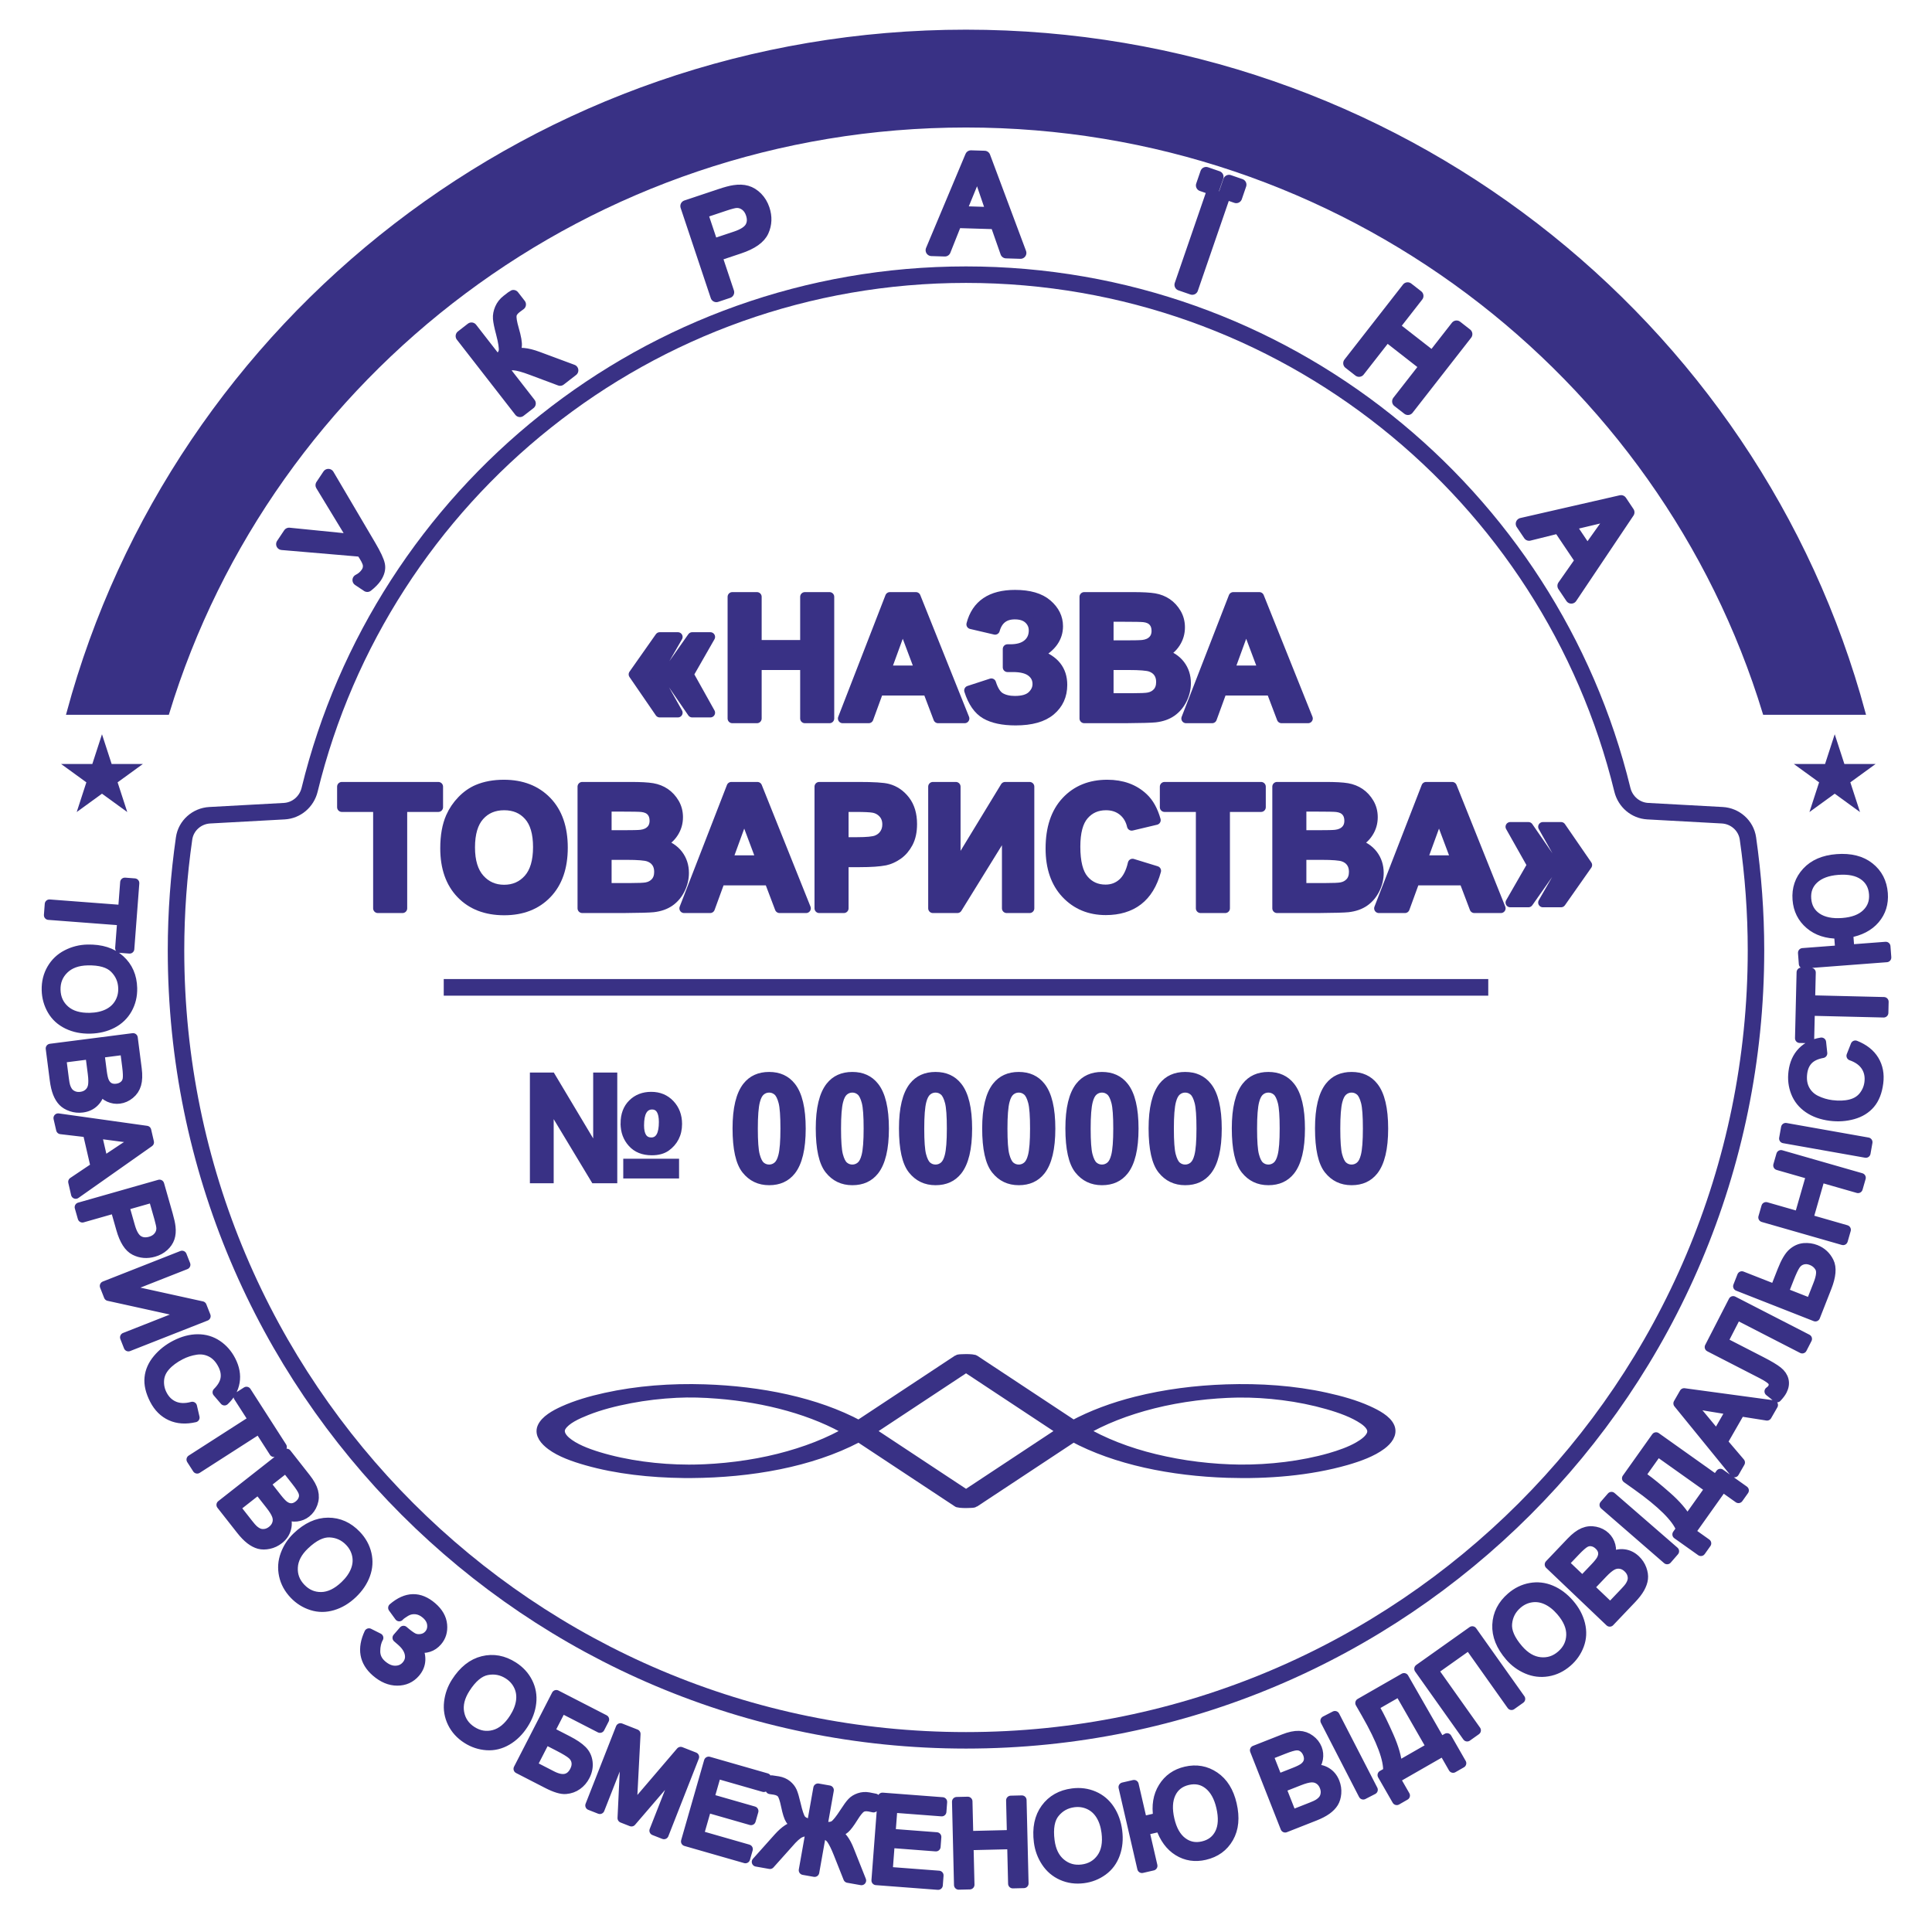 <?xml version="1.0" encoding="UTF-8"?>
<!DOCTYPE svg PUBLIC "-//W3C//DTD SVG 1.1//EN" "http://www.w3.org/Graphics/SVG/1.1/DTD/svg11.dtd">
<!-- Creator: CorelDRAW 2019 (64-Bit) -->
<svg xmlns="http://www.w3.org/2000/svg" xml:space="preserve" width="41mm" height="41mm" version="1.1" style="shape-rendering:geometricPrecision; text-rendering:geometricPrecision; image-rendering:optimizeQuality; fill-rule:evenodd; clip-rule:evenodd"
viewBox="0 0 4100 4100"
 xmlns:xlink="http://www.w3.org/1999/xlink"
 xmlns:xodm="http://www.corel.com/coreldraw/odm/2003">
 <defs>
  <style type="text/css">
   <![CDATA[
    .str3 {stroke:#393185;stroke-width:35;stroke-miterlimit:22.926}
    .str2 {stroke:#393185;stroke-width:35.27;stroke-miterlimit:22.926}
    .str0 {stroke:#393185;stroke-width:7.62;stroke-miterlimit:22.926}
    .str1 {stroke:#393185;stroke-width:25;stroke-linecap:round;stroke-linejoin:round;stroke-miterlimit:22.926}
    .str4 {stroke:#393185;stroke-width:20;stroke-linecap:round;stroke-linejoin:round;stroke-miterlimit:22.926}
    .fil1 {fill:none}
    .fil3 {fill:none;fill-rule:nonzero}
    .fil0 {fill:#393185}
    .fil2 {fill:#393185;fill-rule:nonzero}
   ]]>
  </style>
 </defs>
 <g id="Слой_x0020_1">
  <path class="fil0 str0" d="M355.49 1513.06c219.29,-720.14 895.8,-1246.29 1694.51,-1246.29 798.72,-0.01 1475.24,526.15 1694.51,1246.29l210.54 0c-224.59,-832.75 -992.22,-1446.29 -1905.05,-1446.29 -912.82,-0.01 -1680.44,613.54 -1905.02,1446.29l210.51 0z"/>
  <polygon class="fil0 str0" points="216.43,1570.55 234.15,1625.09 291.49,1625.09 245.1,1658.79 262.82,1713.32 216.43,1679.62 170.04,1713.32 187.76,1658.79 141.37,1625.09 198.71,1625.09 "/>
  <path class="fil0 str1" d="M2912.46 3045.37c-4.29,10.62 -15.99,19.38 -28.33,26.47 -17.85,10.26 -39.27,17.79 -60.9,24.06 -60.01,17.14 -128.16,25.14 -192.14,24.67 -13.03,-0.1 -29.51,-0.76 -44.28,-1.72 -15.54,-1.01 -31,-2.53 -46.36,-4.38 -30.71,-3.73 -60.95,-9.32 -90.25,-16.39 -56.93,-13.74 -110.45,-34.37 -155.3,-61.14 44.1,-26.31 96.2,-46.27 151.83,-60.27 29.08,-7.32 59.37,-12.87 89.95,-16.77 15.3,-1.96 30.74,-3.49 46.25,-4.6 6.92,-0.49 15.03,-0.97 21.21,-1.24 3.93,-0.16 7.87,-0.31 11.8,-0.42 1.97,-0.07 3.94,-0.12 5.91,-0.16 1.32,-0.03 2.64,-0.06 3.95,-0.08 1.33,-0.02 2.01,-0.04 2.04,-0.04 30.95,-0.38 62.72,1.59 94.59,5.63 32.73,4.15 64.97,10.65 95.52,19.37 27.76,7.92 55.64,17.96 76.88,32.33 14.03,9.5 23.01,21.41 17.63,34.68zm-759.41 61.09c-34.32,22.67 -68.64,45.35 -102.96,68.03 -29.72,-19.64 -59.45,-39.28 -89.17,-58.92 -39.53,-26.12 -79.06,-52.24 -118.6,-78.37 -0.13,-0.08 -0.26,-0.17 -0.39,-0.26 35.07,-23.17 70.13,-46.34 105.2,-69.51 34.32,-22.68 68.64,-45.36 102.96,-68.03 29.72,19.64 59.45,39.28 89.17,58.92 39.53,26.12 79.06,52.25 118.59,78.37 0.14,0.08 0.26,0.17 0.4,0.25 -35.07,23.18 -70.14,46.35 -105.2,69.52zm-589.55 7.53c-15.3,1.96 -30.75,3.5 -46.25,4.6 -6.91,0.49 -15.02,0.97 -21.22,1.24 -3.93,0.17 -7.86,0.3 -11.79,0.42 -1.98,0.06 -3.94,0.11 -5.92,0.16 -1.31,0.03 -2.63,0.06 -3.95,0.08 -1.48,0.02 -2.15,0.03 -2.02,0.04 -3.73,0.05 -7.47,0.06 -11.2,0.07 -63.88,-0.09 -132.7,-8.95 -192.01,-27.02 -25.71,-7.84 -52.19,-18.14 -69.63,-33.12 -11.84,-10.19 -17.66,-22.97 -9.72,-35.13 9.91,-15.15 33.48,-25.92 54.24,-34.17 28.68,-11.39 60.44,-19.46 92.57,-25.58 32.22,-6.16 65.39,-10.05 98.85,-11.7 29.25,-1.44 57.13,-0.58 87.96,1.87 103.21,8.22 204.64,35.11 281.87,81.19 -44.1,26.32 -96.2,46.28 -151.83,60.27 -29.09,7.33 -59.37,12.88 -89.95,16.78zm1383.85 -84.6c-6.19,-14.53 -27.15,-25.71 -45.24,-33.91 -27.1,-12.31 -58.14,-20.89 -89.28,-27.78 -67.39,-14.89 -139.24,-19.71 -210.05,-17.39 -65.38,2.15 -130.1,10.46 -191.24,25.85 -48.28,12.14 -93.93,29.05 -133.82,50.59 -30.41,-20.09 -60.82,-40.18 -91.22,-60.27 -39.53,-26.12 -79.07,-52.24 -118.6,-78.37 -0.35,-0.23 -0.72,-0.47 -1.09,-0.72 -1.41,-0.41 -2.9,-0.68 -4.46,-0.79 -4.03,-0.41 -8.17,-0.52 -12.26,-0.52 -2.93,0 -5.84,0.07 -8.75,0.24 -1.68,0.11 -6.57,0.13 -7.98,1.07 -35.3,23.33 -70.59,46.65 -105.9,69.98 -35,23.12 -70,46.26 -105,69.38 -91.27,-49.27 -209.77,-72.66 -327.03,-76.5 -70.9,-2.32 -142.59,2.98 -209.98,17.88 -31.14,6.87 -61.79,15.72 -88.85,28.01 -18.16,8.24 -37.9,19.46 -44.06,33.92 -5.49,12.91 5.6,25.7 18.2,35.11 19.65,14.67 47.5,24.47 74.45,32.16 64.27,18.36 135.73,25.94 205.51,26.77 1.42,0.02 2.84,0.02 4.27,0.03 3.01,0.07 5.59,0.04 6.18,0.04 0.58,0 3.14,0.03 6.13,-0.03 125.03,-0.83 252.38,-22.98 351.06,-74.77 1.39,-0.73 2.73,-1.49 4.11,-2.24 30.4,20.09 60.82,40.18 91.22,60.28 39.54,26.12 79.07,52.24 118.6,78.36 0.36,0.24 0.73,0.48 1.09,0.73 1.42,0.41 2.91,0.67 4.46,0.79 4.05,0.41 8.18,0.52 12.27,0.52 2.93,0 5.84,-0.08 8.75,-0.25 1.68,-0.1 6.57,-0.13 7.97,-1.06 35.3,-23.33 70.6,-46.66 105.91,-69.98 35,-23.13 70,-46.26 105,-69.39 91.27,49.28 209.76,72.67 327.02,76.51 85.05,2.78 173.47,-4.37 251.95,-26.8 26.97,-7.82 54.03,-17.69 73.69,-32.38 12.77,-9.54 22.44,-22.21 16.97,-35.07z"/>
  <line class="fil1 str2" x1="941.69" y1="2095.33" x2="3158.32" y2= "2095.33" />
  <path class="fil1 str3" d="M3654.86 1730.06c27.48,1.5 50.59,21.96 54.51,49.21 11.11,77.59 17.1,156.82 17.1,237.5 0,925.89 -750.57,1676.47 -1676.47,1676.47 -925.89,0 -1676.48,-750.58 -1676.48,-1676.47 0,-80.68 6.01,-159.91 17.14,-237.5 3.9,-27.25 26.99,-47.71 54.48,-49.21l158.01 -8.63c26.14,-1.43 47.73,-20.09 53.93,-45.53 152.99,-627.32 718.49,-1093.02 1392.92,-1093.02 674.44,0 1239.94,465.7 1392.91,1093.02 6.21,25.44 27.8,44.1 53.94,45.53l158.01 8.63z"/>
  <circle class="fil1" cx="2050" cy="2050" r="2000"/>
  <path class="fil2" d="M104.94 1918.76l155.62 11.83 4.42 -58.11 20.68 1.57 -10.61 139.61 -20.69 -1.58 4.42 -58.1 -155.62 -11.83 1.78 -23.39zm80.49 95.73c29.29,-0.7 52.44,6.65 69.4,22.01 16.96,15.36 25.72,35.48 26.32,60.42 0.39,16.33 -3.17,31.12 -10.63,44.43 -7.46,13.27 -18.08,23.53 -31.86,30.74 -13.74,7.2 -29.47,11.04 -47.11,11.46 -17.91,0.43 -34.04,-2.8 -48.32,-9.71 -14.33,-6.9 -25.27,-16.89 -32.84,-29.96 -7.59,-13.12 -11.56,-27.35 -11.92,-42.7 -0.4,-16.66 3.27,-31.61 10.98,-44.92 7.7,-13.28 18.41,-23.5 32.16,-30.58 13.7,-7.08 28.3,-10.82 43.82,-11.19zm0.17 24.2c-21.27,0.51 -37.88,6.64 -49.83,18.38 -11.94,11.73 -17.73,26.23 -17.31,43.51 0.42,17.61 6.93,31.91 19.55,43.01 12.62,11.06 30.28,16.31 53,15.77 14.35,-0.35 26.84,-3.08 37.42,-8.19 10.59,-5.11 18.73,-12.42 24.38,-21.91 5.67,-9.52 8.37,-20.09 8.09,-31.73 -0.39,-16.54 -6.41,-30.64 -18.06,-42.29 -11.63,-11.67 -30.71,-17.18 -57.24,-16.55zm-78.6 186.3l175.38 -22.49 8.44 65.8c1.71,13.39 1.33,24.35 -1.18,32.93 -2.51,8.54 -7.17,15.57 -13.98,21.09 -6.74,5.55 -14.17,8.83 -22.25,9.87 -7.47,0.96 -14.79,-0.18 -21.93,-3.37 -7.13,-3.2 -13.26,-8.63 -18.4,-16.31 -1.74,11.01 -6,19.86 -12.79,26.49 -6.73,6.67 -15.22,10.67 -25.43,11.98 -8.24,1.05 -16.11,0.28 -23.61,-2.29 -7.51,-2.57 -13.49,-6.15 -17.98,-10.76 -4.45,-4.62 -8.17,-10.66 -11.12,-18.07 -2.94,-7.47 -5.13,-16.78 -6.57,-27.96l-8.58 -66.91zm104.64 10.24l4.86 37.92c1.32,10.28 2.96,17.58 4.88,21.86 2.51,5.7 6.02,9.77 10.49,12.23 4.46,2.45 9.76,3.3 15.92,2.51 5.84,-0.75 10.8,-2.79 14.85,-6.18 4.09,-3.33 6.64,-7.73 7.61,-13.13 0.97,-5.39 0.65,-14.39 -0.96,-26.97l-4.5 -35.06 -53.15 6.82zm-81.08 10.39l5.6 43.68c0.96,7.52 1.93,12.75 2.89,15.73 1.62,5.18 3.79,9.47 6.49,12.78 2.71,3.3 6.36,5.82 10.94,7.6 4.58,1.78 9.67,2.28 15.26,1.57 6.58,-0.85 12.04,-3.25 16.45,-7.25 4.43,-3.98 7.23,-9.07 8.42,-15.28 1.2,-6.17 1.09,-14.87 -0.34,-26.01l-5.21 -40.57 -60.5 7.75zm-7.1 127.13l187.53 26.32 5.79 25.06 -156.09 109.91 -5.99 -25.95 47.62 -31.98 -16.75 -72.54 -56.53 -6.64 -5.58 -24.18zm82.18 33.24l13.55 58.7 43.62 -28.99c13.27,-8.76 24.31,-15.62 33.12,-20.65 -11.78,0.22 -23.54,-0.4 -35.36,-1.85l-54.93 -7.21zm-37.2 155.83l170.04 -48.44 18.29 64.21c3.22,11.28 5.12,20.07 5.75,26.35 1,8.74 0.34,16.51 -1.93,23.27 -2.3,6.78 -6.46,12.89 -12.49,18.33 -6.02,5.43 -13.26,9.33 -21.7,11.74 -14.4,4.1 -27.93,3 -40.54,-3.38 -12.63,-6.34 -22.36,-21.58 -29.22,-45.65l-12.42 -43.62 -69.35 19.76 -6.43 -22.57zm95.72 -2.87l12.52 43.94c4.15,14.56 9.77,24.08 16.94,28.67 7.17,4.56 15.63,5.44 25.49,2.63 7.08,-2.01 12.67,-5.53 16.71,-10.58 4.04,-5.04 6.05,-10.75 6,-17.07 -0.09,-4.08 -1.57,-11.24 -4.46,-21.41l-12.4 -43.5 -60.8 17.32zm122.13 105.23l7.78 19.77 -130.29 51.29 164.77 36.28 8.48 21.56 -164.52 64.77 -7.78 -19.76 129.94 -51.15 -164.32 -36.19 -8.58 -21.8 164.52 -64.77zm21.79 320.53l5.48 23.57c-19.33,4.45 -36.35,3.31 -51.15,-3.38 -14.78,-6.69 -26.4,-18.2 -34.82,-34.56 -8.71,-16.91 -12.35,-32.44 -10.91,-46.61 1.42,-14.15 7.26,-27.35 17.48,-39.6 10.25,-12.27 22.84,-22.26 37.84,-29.99 16.36,-8.42 32.23,-12.66 47.63,-12.68 15.41,-0.02 29.24,4.11 41.51,12.38 12.26,8.26 21.95,19.34 29.07,33.17 8.11,15.74 10.92,30.99 8.41,45.81 -2.49,14.84 -9.89,28.1 -22.2,39.76l-15.35 -17.93c9.55,-9.5 15.16,-19.1 16.79,-28.69 1.68,-9.62 -0.21,-19.66 -5.62,-30.16 -6.2,-12.04 -14.29,-20.65 -24.23,-25.76 -9.95,-5.1 -20.68,-6.8 -32.09,-5.05 -11.47,1.74 -22.38,5.28 -32.73,10.61 -13.36,6.88 -24.03,14.83 -31.99,23.83 -7.99,9.02 -12.31,18.88 -13.03,29.62 -0.71,10.74 1.39,20.86 6.31,30.41 5.99,11.64 14.41,19.71 25.26,24.31 10.87,4.58 23.62,4.91 38.34,0.94zm-2.31 112.71l131.33 -84.32 -31.49 -49.04 17.45 -11.21 75.65 117.82 -17.46 11.21 -31.48 -49.04 -131.33 84.32 -12.67 -19.74zm63.57 96.13l139.04 -109.22 40.98 52.17c8.34,10.62 13.63,20.22 15.88,28.87 2.21,8.62 1.81,17.05 -1.2,25.28 -2.94,8.22 -7.64,14.85 -14.04,19.88 -5.93,4.65 -12.8,7.43 -20.56,8.35 -7.76,0.91 -15.81,-0.61 -24.16,-4.57 4.15,10.34 5.03,20.12 2.6,29.3 -2.36,9.18 -7.6,16.96 -15.7,23.32 -6.53,5.13 -13.68,8.5 -21.44,10.14 -7.76,1.65 -14.73,1.63 -20.95,-0.02 -6.19,-1.69 -12.48,-4.96 -18.81,-9.82 -6.36,-4.9 -13.01,-11.77 -19.98,-20.64l-41.66 -53.04zm95.08 -44.86l23.61 30.07c6.41,8.15 11.56,13.58 15.41,16.27 5.08,3.6 10.17,5.3 15.27,5.12 5.09,-0.18 10.07,-2.17 14.96,-6 4.63,-3.64 7.84,-7.94 9.58,-12.92 1.8,-4.96 1.74,-10.05 -0.2,-15.18 -1.93,-5.12 -6.82,-12.69 -14.65,-22.66l-21.84 -27.8 -42.14 33.1zm-64.28 50.5l27.2 34.62c4.68,5.96 8.19,9.96 10.55,12.02 4.04,3.63 8.1,6.2 12.12,7.65 4.02,1.44 8.44,1.75 13.28,0.92 4.85,-0.82 9.48,-2.99 13.91,-6.48 5.22,-4.09 8.67,-8.96 10.41,-14.66 1.77,-5.68 1.56,-11.48 -0.6,-17.43 -2.13,-5.91 -6.69,-13.32 -13.63,-22.15l-25.27 -32.17 -47.97 37.68zm129.99 61.95c21.18,-20.23 43.26,-30.38 66.13,-30.44 22.88,-0.06 42.91,8.93 60.13,26.96 11.29,11.82 18.62,25.15 22.05,40.01 3.43,14.83 2.47,29.57 -2.86,44.18 -5.31,14.58 -14.36,28 -27.12,40.19 -12.95,12.37 -27.06,20.84 -42.27,25.35 -15.24,4.54 -30.05,4.52 -44.45,-0.05 -14.45,-4.59 -26.96,-12.45 -37.56,-23.55 -11.52,-12.05 -18.87,-25.58 -22.12,-40.61 -3.25,-15.01 -2.21,-29.77 3.19,-44.26 5.37,-14.46 13.65,-27.06 24.88,-37.78zm16.42 17.79c-15.39,14.7 -23.55,30.4 -24.49,47.13 -0.93,16.71 4.55,31.33 16.5,43.83 12.16,12.74 26.6,18.92 43.41,18.64 16.78,-0.32 33.37,-8.32 49.8,-24.02 10.39,-9.91 17.78,-20.34 22.16,-31.25 4.4,-10.9 5.49,-21.79 3.28,-32.61 -2.22,-10.85 -7.33,-20.49 -15.37,-28.91 -11.43,-11.96 -25.37,-18.34 -41.83,-19.12 -16.45,-0.79 -34.27,7.97 -53.46,26.31zm136.49 186.58l20.51 10.28c-4.33,7.57 -6.53,17 -6.61,28.27 -0.04,11.29 4.48,20.89 13.65,28.85 9.32,8.1 18.76,12.1 28.35,11.97 9.54,-0.12 17.28,-3.58 23.19,-10.38 6.37,-7.34 8.65,-15.66 6.71,-24.92 -1.88,-9.26 -7.73,-18.16 -17.49,-26.63l-8.42 -7.31 13.44 -15.48c8.08,7.01 14.66,11.92 19.76,14.71 5.1,2.79 10.97,3.69 17.61,2.69 6.62,-0.95 12.07,-3.9 16.33,-8.81 5.02,-5.79 7.18,-12.79 6.4,-21 -0.75,-8.17 -4.99,-15.61 -12.63,-22.24 -6.71,-5.83 -13.89,-9.11 -21.55,-9.83 -7.67,-0.71 -14.82,0.92 -21.48,4.9 -6.63,4 -11.14,7.38 -13.52,10.12l-13.57 -18.66c28.77,-24.72 56.68,-25.35 83.68,-1.9 13.02,11.31 20.15,23.87 21.49,37.73 1.32,13.85 -2.2,25.62 -10.62,35.32 -10.79,12.43 -25.03,16.96 -42.71,13.6 5.16,7.8 7.5,16.6 7.08,26.37 -0.48,9.78 -4.2,18.71 -11.21,26.79 -9.99,11.5 -22.77,17.23 -38.37,17.26 -15.61,0.02 -30.76,-6.33 -45.43,-19.06 -25.23,-21.91 -30.09,-49.45 -14.59,-82.64zm184.54 104.19c15.79,-24.68 34.83,-39.77 57.04,-45.24 22.22,-5.48 43.8,-1.49 64.81,11.95 13.76,8.8 24.04,20.02 30.9,33.64 6.84,13.6 9.4,28.15 7.68,43.6 -1.71,15.42 -7.31,30.61 -16.82,45.47 -9.66,15.09 -21.35,26.66 -35.07,34.64 -13.73,8.03 -28.13,11.52 -43.19,10.48 -15.13,-1.03 -29.14,-5.7 -42.07,-13.97 -14.05,-8.98 -24.39,-20.39 -31.12,-34.22 -6.7,-13.81 -9.19,-28.4 -7.38,-43.76 1.79,-15.32 6.86,-29.52 15.22,-42.59zm20.16 13.39c-11.46,17.92 -15.67,35.12 -12.62,51.59 3.05,16.46 11.85,29.36 26.41,38.68 14.84,9.49 30.33,12.08 46.59,7.82 16.23,-4.29 30.46,-15.99 42.7,-35.13 7.74,-12.1 12.46,-23.98 14.13,-35.61 1.68,-11.64 0.16,-22.47 -4.54,-32.46 -4.73,-10.02 -11.98,-18.17 -21.79,-24.45 -13.94,-8.91 -28.99,-11.8 -45.16,-8.66 -16.18,3.12 -31.41,15.86 -45.72,38.22zm192.83 13.35l102.14 52.48 -9.48 18.45 -81.27 -41.76 -24.94 48.55 37.56 19.3c13.88,7.13 24.21,14.1 31.04,20.98 6.84,6.86 10.84,15.2 12.01,25.11 1.17,9.85 -0.76,19.64 -5.76,29.38 -4.08,7.95 -9.66,14.47 -16.74,19.53 -7.11,5.1 -15.28,8.02 -24.54,8.76 -9.23,0.77 -22.33,-3.18 -39.21,-11.85l-61.61 -31.66 80.8 -157.27zm-50.79 150.2l41.62 21.39c11.24,5.77 20.83,7.83 28.82,6.15 7.94,-1.7 14.28,-7.1 18.97,-16.22 3.34,-6.51 4.51,-12.75 3.53,-18.76 -0.98,-6.02 -3.96,-11.2 -8.93,-15.57 -5.03,-4.38 -14.44,-10.09 -28.24,-17.18l-27.79 -14.28 -27.98 54.47zm122.28 84.79l64.64 -164.57 32.64 12.82 -6.84 131.78c-0.66,12.26 -1.24,21.4 -1.71,27.44 4.22,-5.24 10.62,-12.88 19.17,-22.92l84.57 -98.91 29.15 11.45 -64.64 164.57 -20.91 -8.22 54.07 -137.68 -102.11 118.82 -19.61 -7.71 7.56 -158.86 -55.07 140.2 -20.91 -8.21zm203.09 76.33l48.77 -169.95 122.71 35.21 -5.72 19.93 -100.16 -28.74 -14.99 52.23 93.76 26.9 -5.72 19.93 -93.76 -26.9 -16.62 57.93 104.2 29.89 -5.72 19.94 -126.75 -36.37zm304.37 -108.81l-13.54 76.35c11.31,2 19.42,1.27 24.42,-2.15 4.95,-3.43 12.04,-12.25 21.29,-26.53 6.82,-10.63 12.18,-17.99 16.17,-22.13 3.96,-4.18 9.12,-7.33 15.48,-9.5 6.37,-2.18 13.02,-2.67 19.91,-1.45 7.53,1.33 12.22,2.26 14.02,2.74l-3.54 19.94c-0.73,-0.13 -2.22,-0.44 -4.48,-0.92 -2.53,-0.54 -4.07,-0.85 -4.59,-0.95 -7.38,-1.3 -13.17,-0.49 -17.33,2.46 -4.27,2.92 -9.8,9.8 -16.52,20.64 -7.32,11.74 -13.21,19.55 -17.75,23.47 -4.51,3.93 -10.56,6.74 -18.15,8.53 10.87,5.19 20.05,17.48 27.65,36.93l25.55 64.29 -28.5 -5.05 -20.81 -52.34c-5.52,-13.93 -10.48,-23.93 -14.83,-30 -4.36,-6.09 -11.31,-9.99 -20.87,-11.69l-14.44 81.45 -23.59 -4.18 14.44 -81.45c-7.58,-1.34 -14.61,-0.55 -21.17,2.44 -6.5,2.98 -14.8,10.41 -24.89,22.29l-1.87 2.09 -37.59 42.03 -28.61 -5.07 46.13 -51.59c14.08,-15.69 27.01,-24.06 38.83,-25.14 -5.83,-3.66 -10.34,-7.98 -13.51,-12.93 -3.23,-4.95 -6.33,-14.79 -9.38,-29.45 -2.77,-13.37 -5.67,-21.95 -8.68,-25.74 -2.99,-3.84 -7.98,-6.36 -15.04,-7.61l-9.32 -1.4 3.54 -19.93c0.91,0 5.35,0.69 13.37,2.11 7.62,1.35 13.95,4.11 18.99,8.22 5.04,4.12 8.71,8.82 11.08,14.08 2.32,5.31 4.93,14.17 7.85,26.68 3.84,16.82 7.48,27.58 10.92,32.29 3.47,4.71 10.88,8.16 22.24,10.34l13.54 -76.35 23.58 4.18zm99.8 191.59l13.41 -176.3 127.3 9.68 -1.57 20.68 -103.91 -7.9 -4.12 54.17 97.26 7.4 -1.57 20.68 -97.26 -7.4 -4.57 60.09 108.09 8.22 -1.58 20.68 -131.48 -10zm175.21 9.64l-4.24 -176.76 23.45 -0.56 1.75 72.83 91.35 -2.2 -1.75 -72.82 23.45 -0.57 4.24 176.76 -23.45 0.56 -2 -83.19 -91.34 2.19 2 83.2 -23.46 0.56zm169.48 -91.25c-3.73,-29.06 1.19,-52.85 14.72,-71.3 13.52,-18.46 32.63,-29.25 57.37,-32.42 16.21,-2.08 31.28,-0.07 45.29,5.98 13.97,6.04 25.27,15.55 33.87,28.51 8.58,12.92 14.03,28.16 16.27,45.67 2.28,17.77 0.73,34.15 -4.67,49.06 -5.38,14.97 -14.18,26.89 -26.4,35.76 -12.27,8.92 -26.01,14.33 -41.24,16.28 -16.53,2.12 -31.78,0.01 -45.82,-6.28 -14,-6.29 -25.27,-15.89 -33.74,-28.82 -8.46,-12.9 -13.68,-27.04 -15.65,-42.44zm24.05 -2.67c2.71,21.11 10.51,36.99 23.43,47.67 12.9,10.66 27.92,14.92 45.07,12.72 17.47,-2.24 31.01,-10.2 40.75,-23.9 9.7,-13.69 13.1,-31.8 10.21,-54.34 -1.82,-14.24 -5.83,-26.38 -12.01,-36.38 -6.18,-10 -14.29,-17.34 -24.32,-21.98 -10.05,-4.65 -20.84,-6.25 -32.39,-4.77 -16.41,2.1 -29.81,9.55 -40.2,22.33 -10.4,12.78 -13.91,32.33 -10.54,58.65zm155.59 -113.69l22.86 -5.27 17.83 77.23 33.2 -7.66c-3.98,-24.76 -0.5,-46.1 10.55,-63.89 11.01,-17.84 27.14,-29.2 48.39,-34.11 22.38,-5.17 42.77,-1.55 61.15,10.89 18.36,12.4 30.7,32.16 36.95,59.26 6.5,28.15 4.25,51.91 -6.8,71.19 -11,19.3 -27.98,31.58 -50.92,36.87 -20.81,4.81 -39.73,1.91 -56.78,-8.64 -17.05,-10.55 -29.61,-27.67 -37.63,-51.42l-33.45 7.72 17.28 74.83 -22.86 5.28 -39.77 -172.28zm98.75 68.78c5.03,21.78 13.95,37.54 26.7,47.23 12.76,9.73 27.26,12.71 43.51,8.96 16.6,-3.83 28.48,-12.91 35.61,-27.27 7.11,-14.35 8.09,-32.83 2.86,-55.48 -4.95,-21.46 -13.75,-37.21 -26.35,-47.31 -12.58,-10.07 -27.2,-13.2 -43.85,-9.36 -16.92,3.91 -28.82,13.25 -35.78,27.99 -6.89,14.77 -7.79,33.18 -2.7,55.24zm244.92 17.52l-64.77 -164.53 61.73 -24.3c12.56,-4.94 23.28,-7.26 32.21,-6.93 8.9,0.35 16.86,3.15 23.87,8.39 7.04,5.19 12.04,11.58 15.03,19.16 2.75,7.01 3.45,14.39 2.1,22.09 -1.35,7.7 -5.12,14.97 -11.3,21.84 11.09,-1.02 20.71,0.94 28.81,5.9 8.12,4.9 14.07,12.15 17.84,21.73 3.04,7.73 4.22,15.54 3.57,23.45 -0.65,7.91 -2.67,14.58 -6.03,20.06 -3.39,5.45 -8.33,10.54 -14.8,15.21 -6.52,4.68 -15,9.09 -25.5,13.22l-62.76 24.71zm-15.71 -103.96l35.57 -14c9.65,-3.8 16.33,-7.18 20.01,-10.09 4.9,-3.83 7.99,-8.23 9.28,-13.16 1.29,-4.93 0.81,-10.27 -1.46,-16.05 -2.16,-5.48 -5.36,-9.79 -9.63,-12.89 -4.24,-3.15 -9.13,-4.54 -14.6,-4.16 -5.46,0.38 -14.11,2.9 -25.91,7.54l-32.89 12.95 19.63 49.86zm29.94 76.06l40.97 -16.12c7.05,-2.78 11.89,-5 14.54,-6.66 4.63,-2.84 8.26,-5.99 10.8,-9.42 2.54,-3.44 4.1,-7.59 4.69,-12.47 0.61,-4.88 -0.15,-9.93 -2.21,-15.18 -2.43,-6.17 -6.1,-10.87 -11.06,-14.18 -4.94,-3.32 -10.56,-4.78 -16.88,-4.41 -6.28,0.34 -14.68,2.59 -25.13,6.7l-38.06 14.98 22.34 56.76zm151.49 -42.09l-80.95 -157.19 20.84 -10.73 80.96 157.19 -20.85 10.73zm-6.91 -194.8l93.4 -53.55 77.63 135.4 13.71 -7.87 30.83 53.77 -18 10.32 -20.51 -35.77 -101.55 58.21 20.51 35.78 -17.99 10.32 -30.83 -53.77 11.79 -6.76c1.73,-25.76 -13.65,-67 -46.13,-123.66l-12.86 -22.42zm83.36 -23.89l-53.55 30.71 4.51 7.85c7.49,13.07 16.56,31.63 27.21,55.66 10.68,24 16.72,45.3 18.23,63.84l70.91 -40.66 -67.31 -117.4zm41.79 -48.76l113.18 -80.3 102.31 144.2 -19.13 13.58 -90.31 -127.29 -74.92 53.15 90.31 127.29 -19.13 13.58 -102.31 -144.21zm192.74 -25.92c-19.17,-22.15 -28.22,-44.7 -27.15,-67.55 1.07,-22.86 11.03,-42.41 29.89,-58.73 12.36,-10.69 26.03,-17.35 41.05,-20.05 14.98,-2.69 29.65,-1.02 43.98,5.03 14.3,6.03 27.26,15.72 38.81,29.07 11.72,13.54 19.48,28.05 23.23,43.46 3.79,15.45 3.04,30.24 -2.24,44.4 -5.29,14.2 -13.75,26.31 -25.36,36.35 -12.61,10.91 -26.48,17.59 -41.66,20.1 -15.14,2.5 -29.84,0.73 -44.05,-5.37 -14.17,-6.07 -26.34,-14.97 -36.5,-26.71zm18.57 -15.52c13.93,16.09 29.21,25.02 45.87,26.78 16.65,1.75 31.52,-3.01 44.59,-14.32 13.32,-11.52 20.21,-25.64 20.75,-42.44 0.51,-16.77 -6.66,-33.75 -21.53,-50.93 -9.39,-10.86 -19.44,-18.76 -30.12,-23.67 -10.67,-4.93 -21.49,-6.55 -32.41,-4.88 -10.95,1.68 -20.83,6.31 -29.63,13.93 -12.52,10.83 -19.57,24.44 -21.16,40.84 -1.6,16.39 6.28,34.62 23.64,54.69zm193.57 -57.99l-128.03 -121.95 45.76 -48.03c9.31,-9.78 18.05,-16.39 26.3,-19.85 8.21,-3.43 16.61,-4.24 25.18,-2.44 8.57,1.73 15.79,5.43 21.69,11.05 5.46,5.19 9.19,11.59 11.21,19.14 2.02,7.56 1.67,15.74 -1.06,24.57 9.64,-5.59 19.19,-7.86 28.63,-6.78 9.42,1.03 17.87,5.1 25.33,12.2 6.01,5.73 10.37,12.32 13.11,19.77 2.74,7.44 3.72,14.34 2.98,20.73 -0.78,6.37 -3.12,13.07 -7.02,20.03 -3.94,6.99 -9.78,14.56 -17.56,22.73l-46.52 48.83zm-58.03 -87.66l26.37 -27.69c7.15,-7.5 11.79,-13.38 13.9,-17.57 2.83,-5.54 3.78,-10.83 2.87,-15.85 -0.9,-5.01 -3.58,-9.66 -8.08,-13.94 -4.26,-4.07 -8.98,-6.63 -14.16,-7.64 -5.17,-1.07 -10.19,-0.27 -15,2.37 -4.78,2.65 -11.57,8.58 -20.32,17.76l-24.38 25.59 38.8 36.97zm59.19 56.37l30.37 -31.88c5.23,-5.49 8.68,-9.53 10.38,-12.16 3.01,-4.52 4.97,-8.91 5.83,-13.09 0.85,-4.19 0.52,-8.61 -0.99,-13.28 -1.51,-4.69 -4.32,-8.95 -8.41,-12.84 -4.8,-4.58 -10.1,-7.3 -16,-8.2 -5.88,-0.93 -11.59,0.1 -17.16,3.1 -5.55,2.95 -12.23,8.53 -19.97,16.66l-28.22 29.62 44.17 42.07zm120.62 -101.11l-133.51 -115.92 15.38 -17.71 133.5 115.92 -15.37 17.71zm-85.84 -172.35l62.36 -87.76 127.22 90.4 9.16 -12.89 50.52 35.9 -12.02 16.92 -33.62 -23.89 -67.8 95.41 33.62 23.89 -12.01 16.91 -50.53 -35.9 7.87 -11.07c-9.22,-24.12 -40.46,-55.12 -93.7,-92.95l-21.07 -14.97zm65.68 -56.63l-35.76 50.32 7.38 5.25c12.28,8.72 28.3,21.78 48.03,39.14 19.76,17.31 34.17,34.11 43.31,50.31l47.35 -66.63 -110.31 -78.39zm162.94 44.51l-119.54 -146.88 12.8 -22.3 189.18 25.64 -13.27 23.09 -56.65 -8.95 -37.08 64.56 36.92 43.32 -12.36 21.52zm-37.63 -80.27l30.01 -52.24 -51.69 -8.43c-15.69,-2.61 -28.44,-5.09 -38.33,-7.4 8.79,7.85 16.99,16.31 24.66,25.42l35.35 42.65zm-15.45 -186.14l50.44 -98.18 157.27 80.8 -10.72 20.85 -138.82 -71.31 -29 56.45 81.01 41.62c16.47,8.47 28.12,15.42 34.99,20.89 6.9,5.49 11.16,11.79 12.9,18.93 1.71,7.13 0.59,14.51 -3.3,22.09 -2.37,4.62 -6.16,9.65 -11.38,15.12l-16.53 -13.21c3.51,-2.5 5.89,-4.98 7.13,-7.4 2.41,-4.68 2.48,-9.14 0.13,-13.3 -2.35,-4.18 -10.09,-9.63 -23.27,-16.4l-110.85 -56.95zm60.29 -129.08l8.58 -21.83 70.11 27.53 15.39 -39.18c7.19,-18.32 14.54,-30.73 22.03,-37.3 7.51,-6.5 15.65,-10.12 24.38,-10.85 8.76,-0.67 17.05,0.51 24.82,3.56 12.76,5.02 22.25,13.74 28.41,26.19 6.22,12.44 4.66,30.45 -4.62,54.08l-24.53 62.44 -164.57 -64.64zm154.53 35.5l15.62 -39.77c6.34,-16.13 7.59,-27.75 3.8,-34.89 -3.79,-7.11 -9.76,-12.28 -17.85,-15.46 -6.54,-2.57 -12.83,-3.01 -18.83,-1.25 -5.98,1.71 -10.83,5.3 -14.49,10.66 -3.66,5.38 -8.27,15.1 -13.81,29.2l-11.44 29.12 57 22.39zm68.89 -132.81l-169.96 -48.77 6.47 -22.55 70.03 20.09 25.2 -87.82 -70.03 -20.09 6.47 -22.55 169.95 48.76 -6.47 22.55 -79.99 -22.95 -25.2 87.82 80 22.96 -6.47 22.55zm48.28 -185.35l-174.1 -30.86 4.1 -23.09 174.09 30.86 -4.09 23.09zm-31.15 -206.4l8.86 -22.52c18.44,7.3 31.81,17.89 40.2,31.79 8.38,13.9 11.42,29.97 9.08,48.22 -2.42,18.87 -8.23,33.72 -17.45,44.57 -9.2,10.85 -21.5,18.41 -36.86,22.7 -15.4,4.3 -31.44,5.38 -48.17,3.24 -18.25,-2.34 -33.73,-7.86 -46.42,-16.57 -12.7,-8.73 -21.76,-19.97 -27.17,-33.74 -5.41,-13.76 -7.11,-28.38 -5.13,-43.81 2.25,-17.56 8.59,-31.72 19.06,-42.49 10.47,-10.82 24.08,-17.54 40.84,-20.16l2.47 23.48c-13.25,2.4 -23.32,7.13 -30.11,14.1 -6.83,6.97 -10.97,16.31 -12.47,28.02 -1.72,13.43 0.05,25.11 5.34,34.97 5.3,9.84 13.18,17.32 23.57,22.35 10.43,5.07 21.42,8.35 32.97,9.83 14.91,1.91 28.21,1.42 39.86,-1.48 11.7,-2.9 20.85,-8.57 27.54,-17.01 6.68,-8.44 10.68,-17.97 12.05,-28.62 1.66,-12.98 -0.69,-24.41 -7.01,-34.35 -6.36,-9.94 -16.68,-17.44 -31.05,-22.52zm68.96 -91.27l-156.03 -3.75 -1.4 58.27 -20.73 -0.5 3.36 -139.97 20.73 0.5 -1.4 58.25 156.03 3.75 -0.56 23.45zm-170.08 -103.95l-1.78 -23.39 79.05 -6.01 -2.59 -33.98c-25.07,0.21 -45.65,-6.44 -61.57,-20.04 -15.98,-13.57 -24.79,-31.22 -26.45,-52.97 -1.74,-22.9 4.9,-42.51 19.96,-58.81 15.03,-16.29 36.41,-25.51 64.15,-27.62 28.81,-2.19 51.96,3.61 69.35,17.43 17.43,13.78 27.02,32.41 28.8,55.89 1.62,21.29 -4.09,39.56 -17.08,54.83 -13,15.27 -31.82,25.11 -56.5,29.47l2.61 34.23 76.57 -5.82 1.78 23.39 -176.3 13.4zm82.85 -87.28c22.29,-1.69 39.21,-8.15 50.71,-19.29 11.53,-11.16 16.67,-25.05 15.4,-41.67 -1.29,-16.99 -8.47,-30.1 -21.6,-39.3 -13.13,-9.19 -31.24,-12.94 -54.42,-11.18 -21.96,1.67 -38.86,8 -50.74,18.93 -11.84,10.93 -17.14,24.91 -15.84,41.94 1.32,17.32 8.76,30.5 22.28,39.59 13.57,9.04 31.64,12.7 54.21,10.98z"/>
  <path id="_1" class="fil3 str4" d="M104.94 1918.76l155.62 11.83 4.42 -58.11 20.68 1.57 -10.61 139.61 -20.69 -1.58 4.42 -58.1 -155.62 -11.83 1.78 -23.39zm80.49 95.73c29.29,-0.7 52.44,6.65 69.4,22.01 16.96,15.36 25.72,35.48 26.32,60.42 0.39,16.33 -3.17,31.12 -10.63,44.43 -7.46,13.27 -18.08,23.53 -31.86,30.74 -13.74,7.2 -29.47,11.04 -47.11,11.46 -17.91,0.43 -34.04,-2.8 -48.32,-9.71 -14.33,-6.9 -25.27,-16.89 -32.84,-29.96 -7.59,-13.12 -11.56,-27.35 -11.92,-42.7 -0.4,-16.66 3.27,-31.61 10.98,-44.92 7.7,-13.28 18.41,-23.5 32.16,-30.58 13.7,-7.08 28.3,-10.82 43.82,-11.19zm0.17 24.2c-21.27,0.51 -37.88,6.64 -49.83,18.38 -11.94,11.73 -17.73,26.23 -17.31,43.51 0.42,17.61 6.93,31.91 19.55,43.01 12.62,11.06 30.28,16.31 53,15.77 14.35,-0.35 26.84,-3.08 37.42,-8.19 10.59,-5.11 18.73,-12.42 24.38,-21.91 5.67,-9.52 8.37,-20.09 8.09,-31.73 -0.39,-16.54 -6.41,-30.64 -18.06,-42.29 -11.63,-11.67 -30.71,-17.18 -57.24,-16.55zm-78.6 186.3l175.38 -22.49 8.44 65.8c1.71,13.39 1.33,24.35 -1.18,32.93 -2.51,8.54 -7.17,15.57 -13.98,21.09 -6.74,5.55 -14.17,8.83 -22.25,9.87 -7.47,0.96 -14.79,-0.18 -21.93,-3.37 -7.13,-3.2 -13.26,-8.63 -18.4,-16.31 -1.74,11.01 -6,19.86 -12.79,26.49 -6.73,6.67 -15.22,10.67 -25.43,11.98 -8.24,1.05 -16.11,0.28 -23.61,-2.29 -7.51,-2.57 -13.49,-6.15 -17.98,-10.76 -4.45,-4.62 -8.17,-10.66 -11.12,-18.07 -2.94,-7.47 -5.13,-16.78 -6.57,-27.96l-8.58 -66.91zm104.64 10.24l4.86 37.92c1.32,10.28 2.96,17.58 4.88,21.86 2.51,5.7 6.02,9.77 10.49,12.23 4.46,2.45 9.76,3.3 15.92,2.51 5.84,-0.75 10.8,-2.79 14.85,-6.18 4.09,-3.33 6.64,-7.73 7.61,-13.13 0.97,-5.39 0.65,-14.39 -0.96,-26.97l-4.5 -35.06 -53.15 6.82zm-81.08 10.39l5.6 43.68c0.96,7.52 1.93,12.75 2.89,15.73 1.62,5.18 3.79,9.47 6.49,12.78 2.71,3.3 6.36,5.82 10.94,7.6 4.58,1.78 9.67,2.28 15.26,1.57 6.58,-0.85 12.04,-3.25 16.45,-7.25 4.43,-3.98 7.23,-9.07 8.42,-15.28 1.2,-6.17 1.09,-14.87 -0.34,-26.01l-5.21 -40.57 -60.5 7.75zm-7.1 127.13l187.53 26.32 5.79 25.06 -156.09 109.91 -5.99 -25.95 47.62 -31.98 -16.75 -72.54 -56.53 -6.64 -5.58 -24.18zm82.18 33.24l13.55 58.7 43.62 -28.99c13.27,-8.76 24.31,-15.62 33.12,-20.65 -11.78,0.22 -23.54,-0.4 -35.36,-1.85l-54.93 -7.21zm-37.2 155.83l170.04 -48.44 18.29 64.21c3.22,11.28 5.12,20.07 5.75,26.35 1,8.74 0.34,16.51 -1.93,23.27 -2.3,6.78 -6.46,12.89 -12.49,18.33 -6.02,5.43 -13.26,9.33 -21.7,11.74 -14.4,4.1 -27.93,3 -40.54,-3.38 -12.63,-6.34 -22.36,-21.58 -29.22,-45.65l-12.42 -43.62 -69.35 19.76 -6.43 -22.57zm95.72 -2.87l12.52 43.94c4.15,14.56 9.77,24.08 16.94,28.67 7.17,4.56 15.63,5.44 25.49,2.63 7.08,-2.01 12.67,-5.53 16.71,-10.58 4.04,-5.04 6.05,-10.75 6,-17.07 -0.09,-4.08 -1.57,-11.24 -4.46,-21.41l-12.4 -43.5 -60.8 17.32zm122.13 105.23l7.78 19.77 -130.29 51.29 164.77 36.28 8.48 21.56 -164.52 64.77 -7.78 -19.76 129.94 -51.15 -164.32 -36.19 -8.58 -21.8 164.52 -64.77zm21.79 320.53l5.48 23.57c-19.33,4.45 -36.35,3.31 -51.15,-3.38 -14.78,-6.69 -26.4,-18.2 -34.82,-34.56 -8.71,-16.91 -12.35,-32.44 -10.91,-46.61 1.42,-14.15 7.26,-27.35 17.48,-39.6 10.25,-12.27 22.84,-22.26 37.84,-29.99 16.36,-8.42 32.23,-12.66 47.63,-12.68 15.41,-0.02 29.24,4.11 41.51,12.38 12.26,8.26 21.95,19.34 29.07,33.17 8.11,15.74 10.92,30.99 8.41,45.81 -2.49,14.84 -9.89,28.1 -22.2,39.76l-15.35 -17.93c9.55,-9.5 15.16,-19.1 16.79,-28.69 1.68,-9.62 -0.21,-19.66 -5.62,-30.16 -6.2,-12.04 -14.29,-20.65 -24.23,-25.76 -9.95,-5.1 -20.68,-6.8 -32.09,-5.05 -11.47,1.74 -22.38,5.28 -32.73,10.61 -13.36,6.88 -24.03,14.83 -31.99,23.83 -7.99,9.02 -12.31,18.88 -13.03,29.62 -0.71,10.74 1.39,20.86 6.31,30.41 5.99,11.64 14.41,19.71 25.26,24.31 10.87,4.58 23.62,4.91 38.34,0.94zm-2.31 112.71l131.33 -84.32 -31.49 -49.04 17.45 -11.21 75.65 117.82 -17.46 11.21 -31.48 -49.04 -131.33 84.32 -12.67 -19.74zm63.57 96.13l139.04 -109.22 40.98 52.17c8.34,10.62 13.63,20.22 15.88,28.87 2.21,8.62 1.81,17.05 -1.2,25.28 -2.94,8.22 -7.64,14.85 -14.04,19.88 -5.93,4.65 -12.8,7.43 -20.56,8.35 -7.76,0.91 -15.81,-0.61 -24.16,-4.57 4.15,10.34 5.03,20.12 2.6,29.3 -2.36,9.18 -7.6,16.96 -15.7,23.32 -6.53,5.13 -13.68,8.5 -21.44,10.14 -7.76,1.65 -14.73,1.63 -20.95,-0.02 -6.19,-1.69 -12.48,-4.96 -18.81,-9.82 -6.36,-4.9 -13.01,-11.77 -19.98,-20.64l-41.66 -53.04zm95.08 -44.86l23.61 30.07c6.41,8.15 11.56,13.58 15.41,16.27 5.08,3.6 10.17,5.3 15.27,5.12 5.09,-0.18 10.07,-2.17 14.96,-6 4.63,-3.64 7.84,-7.94 9.58,-12.92 1.8,-4.96 1.74,-10.05 -0.2,-15.18 -1.93,-5.12 -6.82,-12.69 -14.65,-22.66l-21.84 -27.8 -42.14 33.1zm-64.28 50.5l27.2 34.62c4.68,5.96 8.19,9.96 10.55,12.02 4.04,3.63 8.1,6.2 12.12,7.65 4.02,1.44 8.44,1.75 13.28,0.92 4.85,-0.82 9.48,-2.99 13.91,-6.48 5.22,-4.09 8.67,-8.96 10.41,-14.66 1.77,-5.68 1.56,-11.48 -0.6,-17.43 -2.13,-5.91 -6.69,-13.32 -13.63,-22.15l-25.27 -32.17 -47.97 37.68zm129.99 61.95c21.18,-20.23 43.26,-30.38 66.13,-30.44 22.88,-0.06 42.91,8.93 60.13,26.96 11.29,11.82 18.62,25.15 22.05,40.01 3.43,14.83 2.47,29.57 -2.86,44.18 -5.31,14.58 -14.36,28 -27.12,40.19 -12.95,12.37 -27.06,20.84 -42.27,25.35 -15.24,4.54 -30.05,4.52 -44.45,-0.05 -14.45,-4.59 -26.96,-12.45 -37.56,-23.55 -11.52,-12.05 -18.87,-25.58 -22.12,-40.61 -3.25,-15.01 -2.21,-29.77 3.19,-44.26 5.37,-14.46 13.65,-27.06 24.88,-37.78zm16.42 17.79c-15.39,14.7 -23.55,30.4 -24.49,47.13 -0.93,16.71 4.55,31.33 16.5,43.83 12.16,12.74 26.6,18.92 43.41,18.64 16.78,-0.32 33.37,-8.32 49.8,-24.02 10.39,-9.91 17.78,-20.34 22.16,-31.25 4.4,-10.9 5.49,-21.79 3.28,-32.61 -2.22,-10.85 -7.33,-20.49 -15.37,-28.91 -11.43,-11.96 -25.37,-18.34 -41.83,-19.12 -16.45,-0.79 -34.27,7.97 -53.46,26.31zm136.49 186.58l20.51 10.28c-4.33,7.57 -6.53,17 -6.61,28.27 -0.04,11.29 4.48,20.89 13.65,28.85 9.32,8.1 18.76,12.1 28.35,11.97 9.54,-0.12 17.28,-3.58 23.19,-10.38 6.37,-7.34 8.65,-15.66 6.71,-24.92 -1.88,-9.26 -7.73,-18.16 -17.49,-26.63l-8.42 -7.31 13.44 -15.48c8.08,7.01 14.66,11.92 19.76,14.71 5.1,2.79 10.97,3.69 17.61,2.69 6.62,-0.95 12.07,-3.9 16.33,-8.81 5.02,-5.79 7.18,-12.79 6.4,-21 -0.75,-8.17 -4.99,-15.61 -12.63,-22.24 -6.71,-5.83 -13.89,-9.11 -21.55,-9.83 -7.67,-0.71 -14.82,0.92 -21.48,4.9 -6.63,4 -11.14,7.38 -13.52,10.12l-13.57 -18.66c28.77,-24.72 56.68,-25.35 83.68,-1.9 13.02,11.31 20.15,23.87 21.49,37.73 1.32,13.85 -2.2,25.62 -10.62,35.32 -10.79,12.43 -25.03,16.96 -42.71,13.6 5.16,7.8 7.5,16.6 7.08,26.37 -0.48,9.78 -4.2,18.71 -11.21,26.79 -9.99,11.5 -22.77,17.23 -38.37,17.26 -15.61,0.02 -30.76,-6.33 -45.43,-19.06 -25.23,-21.91 -30.09,-49.45 -14.59,-82.64zm184.54 104.19c15.79,-24.68 34.83,-39.77 57.04,-45.24 22.22,-5.48 43.8,-1.49 64.81,11.95 13.76,8.8 24.04,20.02 30.9,33.64 6.84,13.6 9.4,28.15 7.68,43.6 -1.71,15.42 -7.31,30.61 -16.82,45.47 -9.66,15.09 -21.35,26.66 -35.07,34.64 -13.73,8.03 -28.13,11.52 -43.19,10.48 -15.13,-1.03 -29.14,-5.7 -42.07,-13.97 -14.05,-8.98 -24.39,-20.39 -31.12,-34.22 -6.7,-13.81 -9.19,-28.4 -7.38,-43.76 1.79,-15.32 6.86,-29.52 15.22,-42.59zm20.16 13.39c-11.46,17.92 -15.67,35.12 -12.62,51.59 3.05,16.46 11.85,29.36 26.41,38.68 14.84,9.49 30.33,12.08 46.59,7.82 16.23,-4.29 30.46,-15.99 42.7,-35.13 7.74,-12.1 12.46,-23.98 14.13,-35.61 1.68,-11.64 0.16,-22.47 -4.54,-32.46 -4.73,-10.02 -11.98,-18.17 -21.79,-24.45 -13.94,-8.91 -28.99,-11.8 -45.16,-8.66 -16.18,3.12 -31.41,15.86 -45.72,38.22zm192.83 13.35l102.14 52.48 -9.48 18.45 -81.27 -41.76 -24.94 48.55 37.56 19.3c13.88,7.13 24.21,14.1 31.04,20.98 6.84,6.86 10.84,15.2 12.01,25.11 1.17,9.85 -0.76,19.64 -5.76,29.38 -4.08,7.95 -9.66,14.47 -16.74,19.53 -7.11,5.1 -15.28,8.02 -24.54,8.76 -9.23,0.77 -22.33,-3.18 -39.21,-11.85l-61.61 -31.66 80.8 -157.27zm-50.79 150.2l41.62 21.39c11.24,5.77 20.83,7.83 28.82,6.15 7.94,-1.7 14.28,-7.1 18.97,-16.22 3.34,-6.51 4.51,-12.75 3.53,-18.76 -0.98,-6.02 -3.96,-11.2 -8.93,-15.57 -5.03,-4.38 -14.44,-10.09 -28.24,-17.18l-27.79 -14.28 -27.98 54.47zm122.28 84.79l64.64 -164.57 32.64 12.82 -6.84 131.78c-0.66,12.26 -1.24,21.4 -1.71,27.44 4.22,-5.24 10.62,-12.88 19.17,-22.92l84.57 -98.91 29.15 11.45 -64.64 164.57 -20.91 -8.22 54.07 -137.68 -102.11 118.82 -19.61 -7.71 7.56 -158.86 -55.07 140.2 -20.91 -8.21zm203.09 76.33l48.77 -169.95 122.71 35.21 -5.72 19.93 -100.16 -28.74 -14.99 52.23 93.76 26.9 -5.72 19.93 -93.76 -26.9 -16.62 57.93 104.2 29.89 -5.72 19.94 -126.75 -36.37zm304.37 -108.81l-13.54 76.35c11.31,2 19.42,1.27 24.42,-2.15 4.95,-3.43 12.04,-12.25 21.29,-26.53 6.82,-10.63 12.18,-17.99 16.17,-22.13 3.96,-4.18 9.12,-7.33 15.48,-9.5 6.37,-2.18 13.02,-2.67 19.91,-1.45 7.53,1.33 12.22,2.26 14.02,2.74l-3.54 19.94c-0.73,-0.13 -2.22,-0.44 -4.48,-0.92 -2.53,-0.54 -4.07,-0.85 -4.59,-0.95 -7.38,-1.3 -13.17,-0.49 -17.33,2.46 -4.27,2.92 -9.8,9.8 -16.52,20.64 -7.32,11.74 -13.21,19.55 -17.75,23.47 -4.51,3.93 -10.56,6.74 -18.15,8.53 10.87,5.19 20.05,17.48 27.65,36.93l25.55 64.29 -28.5 -5.05 -20.81 -52.34c-5.52,-13.93 -10.48,-23.93 -14.83,-30 -4.36,-6.09 -11.31,-9.99 -20.87,-11.69l-14.44 81.45 -23.59 -4.18 14.44 -81.45c-7.58,-1.34 -14.61,-0.55 -21.17,2.44 -6.5,2.98 -14.8,10.41 -24.89,22.29l-1.87 2.09 -37.59 42.03 -28.61 -5.07 46.13 -51.59c14.08,-15.69 27.01,-24.06 38.83,-25.14 -5.83,-3.66 -10.34,-7.98 -13.51,-12.93 -3.23,-4.95 -6.33,-14.79 -9.38,-29.45 -2.77,-13.37 -5.67,-21.95 -8.68,-25.74 -2.99,-3.84 -7.98,-6.36 -15.04,-7.61l-9.32 -1.4 3.54 -19.93c0.91,0 5.35,0.69 13.37,2.11 7.62,1.35 13.95,4.11 18.99,8.22 5.04,4.12 8.71,8.82 11.08,14.08 2.32,5.31 4.93,14.17 7.85,26.68 3.84,16.82 7.48,27.58 10.92,32.29 3.47,4.71 10.88,8.16 22.24,10.34l13.54 -76.35 23.58 4.18zm99.8 191.59l13.41 -176.3 127.3 9.68 -1.57 20.68 -103.91 -7.9 -4.12 54.17 97.26 7.4 -1.57 20.68 -97.26 -7.4 -4.57 60.09 108.09 8.22 -1.58 20.68 -131.48 -10zm175.21 9.64l-4.24 -176.76 23.45 -0.56 1.75 72.83 91.35 -2.2 -1.75 -72.82 23.45 -0.57 4.24 176.76 -23.45 0.56 -2 -83.19 -91.34 2.19 2 83.2 -23.46 0.56zm169.48 -91.25c-3.73,-29.06 1.19,-52.85 14.72,-71.3 13.52,-18.46 32.63,-29.25 57.37,-32.42 16.21,-2.08 31.28,-0.07 45.29,5.98 13.97,6.04 25.27,15.55 33.87,28.51 8.58,12.92 14.03,28.16 16.27,45.67 2.28,17.77 0.73,34.15 -4.67,49.06 -5.38,14.97 -14.18,26.89 -26.4,35.76 -12.27,8.92 -26.01,14.33 -41.24,16.28 -16.53,2.12 -31.78,0.01 -45.82,-6.28 -14,-6.29 -25.27,-15.89 -33.74,-28.82 -8.46,-12.9 -13.68,-27.04 -15.65,-42.44zm24.05 -2.67c2.71,21.11 10.51,36.99 23.43,47.67 12.9,10.66 27.92,14.92 45.07,12.72 17.47,-2.24 31.01,-10.2 40.75,-23.9 9.7,-13.69 13.1,-31.8 10.21,-54.34 -1.82,-14.24 -5.83,-26.38 -12.01,-36.38 -6.18,-10 -14.29,-17.34 -24.32,-21.98 -10.05,-4.65 -20.84,-6.25 -32.39,-4.77 -16.41,2.1 -29.81,9.55 -40.2,22.33 -10.4,12.78 -13.91,32.33 -10.54,58.65zm155.59 -113.69l22.86 -5.27 17.83 77.23 33.2 -7.66c-3.98,-24.76 -0.5,-46.1 10.55,-63.89 11.01,-17.84 27.14,-29.2 48.39,-34.11 22.38,-5.17 42.77,-1.55 61.15,10.89 18.36,12.4 30.7,32.16 36.95,59.26 6.5,28.15 4.25,51.91 -6.8,71.19 -11,19.3 -27.98,31.58 -50.92,36.87 -20.81,4.81 -39.73,1.91 -56.78,-8.64 -17.05,-10.55 -29.61,-27.67 -37.63,-51.42l-33.45 7.72 17.28 74.83 -22.86 5.28 -39.77 -172.28zm98.75 68.78c5.03,21.78 13.95,37.54 26.7,47.23 12.76,9.73 27.26,12.71 43.51,8.96 16.6,-3.83 28.48,-12.91 35.61,-27.27 7.11,-14.35 8.09,-32.83 2.86,-55.48 -4.95,-21.46 -13.75,-37.21 -26.35,-47.31 -12.58,-10.07 -27.2,-13.2 -43.85,-9.36 -16.92,3.91 -28.82,13.25 -35.78,27.99 -6.89,14.77 -7.79,33.18 -2.7,55.24zm244.92 17.52l-64.77 -164.53 61.73 -24.3c12.56,-4.94 23.28,-7.26 32.21,-6.93 8.9,0.35 16.86,3.15 23.87,8.39 7.04,5.19 12.04,11.58 15.03,19.16 2.75,7.01 3.45,14.39 2.1,22.09 -1.35,7.7 -5.12,14.97 -11.3,21.84 11.09,-1.02 20.71,0.94 28.81,5.9 8.12,4.9 14.07,12.15 17.84,21.73 3.04,7.73 4.22,15.54 3.57,23.45 -0.65,7.91 -2.67,14.58 -6.03,20.06 -3.39,5.45 -8.33,10.54 -14.8,15.21 -6.52,4.68 -15,9.09 -25.5,13.22l-62.76 24.71zm-15.71 -103.96l35.57 -14c9.65,-3.8 16.33,-7.18 20.01,-10.09 4.9,-3.83 7.99,-8.23 9.28,-13.16 1.29,-4.93 0.81,-10.27 -1.46,-16.05 -2.16,-5.48 -5.36,-9.79 -9.63,-12.89 -4.24,-3.15 -9.13,-4.54 -14.6,-4.16 -5.46,0.38 -14.11,2.9 -25.91,7.54l-32.89 12.95 19.63 49.86zm29.94 76.06l40.97 -16.12c7.05,-2.78 11.89,-5 14.54,-6.66 4.63,-2.84 8.26,-5.99 10.8,-9.42 2.54,-3.44 4.1,-7.59 4.69,-12.47 0.61,-4.88 -0.15,-9.93 -2.21,-15.18 -2.43,-6.17 -6.1,-10.87 -11.06,-14.18 -4.94,-3.32 -10.56,-4.78 -16.88,-4.41 -6.28,0.34 -14.68,2.59 -25.13,6.7l-38.06 14.98 22.34 56.76zm151.49 -42.09l-80.95 -157.19 20.84 -10.73 80.96 157.19 -20.85 10.73zm-6.91 -194.8l93.4 -53.55 77.63 135.4 13.71 -7.87 30.83 53.77 -18 10.32 -20.51 -35.77 -101.55 58.21 20.51 35.78 -17.99 10.32 -30.83 -53.77 11.79 -6.76c1.73,-25.76 -13.65,-67 -46.13,-123.66l-12.86 -22.42zm83.36 -23.89l-53.55 30.71 4.51 7.85c7.49,13.07 16.56,31.63 27.21,55.66 10.68,24 16.72,45.3 18.23,63.84l70.91 -40.66 -67.31 -117.4zm41.79 -48.76l113.18 -80.3 102.31 144.2 -19.13 13.58 -90.31 -127.29 -74.92 53.15 90.31 127.29 -19.13 13.58 -102.31 -144.21zm192.74 -25.92c-19.17,-22.15 -28.22,-44.7 -27.15,-67.55 1.07,-22.86 11.03,-42.41 29.89,-58.73 12.36,-10.69 26.03,-17.35 41.05,-20.05 14.98,-2.69 29.65,-1.02 43.98,5.03 14.3,6.03 27.26,15.72 38.81,29.07 11.72,13.54 19.48,28.05 23.23,43.46 3.79,15.45 3.04,30.24 -2.24,44.4 -5.29,14.2 -13.75,26.31 -25.36,36.35 -12.61,10.91 -26.48,17.59 -41.66,20.1 -15.14,2.5 -29.84,0.73 -44.05,-5.37 -14.17,-6.07 -26.34,-14.97 -36.5,-26.71zm18.57 -15.52c13.93,16.09 29.21,25.02 45.87,26.78 16.65,1.75 31.52,-3.01 44.59,-14.32 13.32,-11.52 20.21,-25.64 20.75,-42.44 0.51,-16.77 -6.66,-33.75 -21.53,-50.93 -9.39,-10.86 -19.44,-18.76 -30.12,-23.67 -10.67,-4.93 -21.49,-6.55 -32.41,-4.88 -10.95,1.68 -20.83,6.31 -29.63,13.93 -12.52,10.83 -19.57,24.44 -21.16,40.84 -1.6,16.39 6.28,34.62 23.64,54.69zm193.57 -57.99l-128.03 -121.95 45.76 -48.03c9.31,-9.78 18.05,-16.39 26.3,-19.85 8.21,-3.43 16.61,-4.24 25.18,-2.44 8.57,1.73 15.79,5.43 21.69,11.05 5.46,5.19 9.19,11.59 11.21,19.14 2.02,7.56 1.67,15.74 -1.06,24.57 9.64,-5.59 19.19,-7.86 28.63,-6.78 9.42,1.03 17.87,5.1 25.33,12.2 6.01,5.73 10.37,12.32 13.11,19.77 2.74,7.44 3.72,14.34 2.98,20.73 -0.78,6.37 -3.12,13.07 -7.02,20.03 -3.94,6.99 -9.78,14.56 -17.56,22.73l-46.52 48.83zm-58.03 -87.66l26.37 -27.69c7.15,-7.5 11.79,-13.38 13.9,-17.57 2.83,-5.54 3.78,-10.83 2.87,-15.85 -0.9,-5.01 -3.58,-9.66 -8.08,-13.94 -4.26,-4.07 -8.98,-6.63 -14.16,-7.64 -5.17,-1.07 -10.19,-0.27 -15,2.37 -4.78,2.65 -11.57,8.58 -20.32,17.76l-24.38 25.59 38.8 36.97zm59.19 56.37l30.37 -31.88c5.23,-5.49 8.68,-9.53 10.38,-12.16 3.01,-4.52 4.97,-8.91 5.83,-13.09 0.85,-4.19 0.52,-8.61 -0.99,-13.28 -1.51,-4.69 -4.32,-8.95 -8.41,-12.84 -4.8,-4.58 -10.1,-7.3 -16,-8.2 -5.88,-0.93 -11.59,0.1 -17.16,3.1 -5.55,2.95 -12.23,8.53 -19.97,16.66l-28.22 29.62 44.17 42.07zm120.62 -101.11l-133.51 -115.92 15.38 -17.71 133.5 115.92 -15.37 17.71zm-85.84 -172.35l62.36 -87.76 127.22 90.4 9.16 -12.89 50.52 35.9 -12.02 16.92 -33.62 -23.89 -67.8 95.41 33.62 23.89 -12.01 16.91 -50.53 -35.9 7.87 -11.07c-9.22,-24.12 -40.46,-55.12 -93.7,-92.95l-21.07 -14.97zm65.68 -56.63l-35.76 50.32 7.38 5.25c12.28,8.72 28.3,21.78 48.03,39.14 19.76,17.31 34.17,34.11 43.31,50.31l47.35 -66.63 -110.31 -78.39zm162.94 44.51l-119.54 -146.88 12.8 -22.3 189.18 25.64 -13.27 23.09 -56.65 -8.95 -37.08 64.56 36.92 43.32 -12.36 21.52zm-37.63 -80.27l30.01 -52.24 -51.69 -8.43c-15.69,-2.61 -28.44,-5.09 -38.33,-7.4 8.79,7.85 16.99,16.31 24.66,25.42l35.35 42.65zm-15.45 -186.14l50.44 -98.18 157.27 80.8 -10.72 20.85 -138.82 -71.31 -29 56.45 81.01 41.62c16.47,8.47 28.12,15.42 34.99,20.89 6.9,5.49 11.16,11.79 12.9,18.93 1.71,7.13 0.59,14.51 -3.3,22.09 -2.37,4.62 -6.16,9.65 -11.38,15.12l-16.53 -13.21c3.51,-2.5 5.89,-4.98 7.13,-7.4 2.41,-4.68 2.48,-9.14 0.13,-13.3 -2.35,-4.18 -10.09,-9.63 -23.27,-16.4l-110.85 -56.95zm60.29 -129.08l8.58 -21.83 70.11 27.53 15.39 -39.18c7.19,-18.32 14.54,-30.73 22.03,-37.3 7.51,-6.5 15.65,-10.12 24.38,-10.85 8.76,-0.67 17.05,0.51 24.82,3.56 12.76,5.02 22.25,13.74 28.41,26.19 6.22,12.44 4.66,30.45 -4.62,54.08l-24.53 62.44 -164.57 -64.64zm154.53 35.5l15.62 -39.77c6.34,-16.13 7.59,-27.75 3.8,-34.89 -3.79,-7.11 -9.76,-12.28 -17.85,-15.46 -6.54,-2.57 -12.83,-3.01 -18.83,-1.25 -5.98,1.71 -10.83,5.3 -14.49,10.66 -3.66,5.38 -8.27,15.1 -13.81,29.2l-11.44 29.12 57 22.39zm68.89 -132.81l-169.96 -48.77 6.47 -22.55 70.03 20.09 25.2 -87.82 -70.03 -20.09 6.47 -22.55 169.95 48.76 -6.47 22.55 -79.99 -22.95 -25.2 87.82 80 22.96 -6.47 22.55zm48.28 -185.35l-174.1 -30.86 4.1 -23.09 174.09 30.86 -4.09 23.09zm-31.15 -206.4l8.86 -22.52c18.44,7.3 31.81,17.89 40.2,31.79 8.38,13.9 11.42,29.97 9.08,48.22 -2.42,18.87 -8.23,33.72 -17.45,44.57 -9.2,10.85 -21.5,18.41 -36.86,22.7 -15.4,4.3 -31.44,5.38 -48.17,3.24 -18.25,-2.34 -33.73,-7.86 -46.42,-16.57 -12.7,-8.73 -21.76,-19.97 -27.17,-33.74 -5.41,-13.76 -7.11,-28.38 -5.13,-43.81 2.25,-17.56 8.59,-31.72 19.06,-42.49 10.47,-10.82 24.08,-17.54 40.84,-20.16l2.47 23.48c-13.25,2.4 -23.32,7.13 -30.11,14.1 -6.83,6.97 -10.97,16.31 -12.47,28.02 -1.72,13.43 0.05,25.11 5.34,34.97 5.3,9.84 13.18,17.32 23.57,22.35 10.43,5.07 21.42,8.35 32.97,9.83 14.91,1.91 28.21,1.42 39.86,-1.48 11.7,-2.9 20.85,-8.57 27.54,-17.01 6.68,-8.44 10.68,-17.97 12.05,-28.62 1.66,-12.98 -0.69,-24.41 -7.01,-34.35 -6.36,-9.94 -16.68,-17.44 -31.05,-22.52zm68.96 -91.27l-156.03 -3.75 -1.4 58.27 -20.73 -0.5 3.36 -139.97 20.73 0.5 -1.4 58.25 156.03 3.75 -0.56 23.45zm-170.08 -103.95l-1.78 -23.39 79.05 -6.01 -2.59 -33.98c-25.07,0.21 -45.65,-6.44 -61.57,-20.04 -15.98,-13.57 -24.79,-31.22 -26.45,-52.97 -1.74,-22.9 4.9,-42.51 19.96,-58.81 15.03,-16.29 36.41,-25.51 64.15,-27.62 28.81,-2.19 51.96,3.61 69.35,17.43 17.43,13.78 27.02,32.41 28.8,55.89 1.62,21.29 -4.09,39.56 -17.08,54.83 -13,15.27 -31.82,25.11 -56.5,29.47l2.61 34.23 76.57 -5.82 1.78 23.39 -176.3 13.4zm82.85 -87.28c22.29,-1.69 39.21,-8.15 50.71,-19.29 11.53,-11.16 16.67,-25.05 15.4,-41.67 -1.29,-16.99 -8.47,-30.1 -21.6,-39.3 -13.13,-9.19 -31.24,-12.94 -54.42,-11.18 -21.96,1.67 -38.86,8 -50.74,18.93 -11.84,10.93 -17.14,24.91 -15.84,41.94 1.32,17.32 8.76,30.5 22.28,39.59 13.57,9.04 31.64,12.7 54.21,10.98z"/>
  <polygon class="fil0 str0" points="3893.56,1570.55 3911.28,1625.09 3968.62,1625.09 3922.23,1658.79 3939.95,1713.32 3893.56,1679.62 3847.17,1713.32 3864.89,1658.79 3818.5,1625.09 3875.84,1625.09 "/>
  <path class="fil2" d="M598.48 1154.75l14.99 -22.43 139.46 13.97 -70.88 -116.65 14.75 -22.11 88.56 150.28c11.07,18.79 17.45,32.36 19.12,40.78 1.67,8.41 -0.61,17.31 -6.89,26.73 -3.84,5.71 -9.84,11.84 -18.1,18.4l-18.99 -12.7c7.38,-3.69 13.33,-8.83 17.79,-15.48 3.6,-5.42 4.99,-11.25 4.12,-17.5 -0.85,-6.26 -5.87,-15.88 -15.08,-28.89l-168.85 -14.4z"/>
  <path id="_1_0" class="fil2" d="M979.44 713.22l21.08 -16.4 54.3 69.78c9.66,-7.51 14.97,-14.65 16,-21.44 0.98,-6.73 -0.96,-19.61 -5.92,-38.57 -3.73,-13.84 -5.8,-24.08 -6.32,-30.62 -0.47,-6.53 0.79,-13.32 3.78,-20.39 3,-7.03 7.7,-13.05 14.11,-17.99 8.09,-6.33 12.44,-9.56 13,-9.75l14.21 18.27c-0.75,0.53 -2.19,1.62 -4.35,3.19 -2.38,1.71 -3.78,2.76 -4.3,3.19 -6.78,5.22 -10.5,10.76 -11.2,16.55 -0.8,5.84 0.79,15.75 4.81,29.74 5.13,17.64 7.2,29.67 6.22,36.07 -0.98,6.41 -3.19,12.64 -6.71,18.73 12.51,-5.18 30.02,-3.59 52.58,4.83l74.12 27.53 -26.22 20.34 -60.25 -22.55c-16.66,-6.26 -29.15,-9.68 -37.53,-10.33 -8.43,-0.63 -16.53,2.12 -24.34,8.21l58 74.59 -21.09 16.4 -123.98 -159.38z"/>
  <path id="_2" class="fil2" d="M1520.23 628.75l-63.95 -191.42 72.23 -24.15c12.68,-4.24 22.59,-6.88 29.69,-7.9 9.96,-1.55 18.8,-1.22 26.63,1.04 7.81,2.28 14.98,6.76 21.51,13.36 6.52,6.64 11.36,14.71 14.55,24.2 5.44,16.25 4.86,31.78 -1.75,46.48 -6.57,14.76 -23.39,26.64 -50.48,35.66l-49.08 16.42 26.01 77.82 -25.36 8.49zm-8.2 -108.9l49.46 -16.52c16.39,-5.48 26.98,-12.4 31.83,-20.8 4.81,-8.39 5.42,-18.13 1.7,-29.17 -2.67,-7.98 -6.98,-14.16 -12.93,-18.51 -5.95,-4.35 -12.54,-6.34 -19.78,-5.98 -4.62,0.3 -12.7,2.37 -24.2,6.19l-48.94 16.36 22.86 68.43z"/>
  <path id="_3" class="fil2" d="M1976.79 530.95l83.71 -199.43 28.78 0.89 76.38 204.34 -30.43 -0.95 -21.68 -61.85 -84.36 -2.55 -24.04 60.43 -28.36 -0.88zm60.76 -81.09l68.43 2.13 -19.35 -56.57c-5.91,-17.16 -10.25,-31.25 -13,-42.28 -3,12.87 -7.03,25.59 -12.1,38.21l-23.98 58.51z"/>
  <path id="_4" class="fil2" d="M2504.89 604.36l65.76 -190.92 25.28 8.69 -65.77 190.97 -25.27 -8.74zm45.52 -210.9l9.17 -26.68 24.48 8.44 -9.17 26.68 -24.48 -8.44zm48.59 16.74l9.17 -26.73 24.48 8.45 -9.17 26.73 -24.48 -8.45z"/>
  <polygon id="_5" class="fil2" points="2863,770.74 2987.23,611.57 3008.31,628.02 2957.29,693.4 3040.01,757.96 3091.03,692.63 3112.1,709.08 2987.87,868.21 2966.79,851.8 3025.37,776.75 2942.65,712.19 2884.07,787.19 "/>
  <path id="_6" class="fil2" d="M3229.12 1111.53l210.96 -48.28 16.03 23.96 -121.57 181.25 -16.97 -25.26 37.64 -53.7 -47.12 -70.1 -63.13 15.7 -15.84 -23.57zm101.36 2.13l38.18 56.84 34.67 -48.68c10.54,-14.82 19.49,-26.58 26.83,-35.28 -12.18,5.08 -24.89,9.27 -38.11,12.46l-61.57 14.66z"/>
  <path id="_7" class="fil3 str1" d="M598.48 1154.75l14.99 -22.43 139.46 13.97 -70.88 -116.65 14.75 -22.11 88.56 150.28c11.07,18.79 17.45,32.36 19.12,40.78 1.67,8.41 -0.61,17.31 -6.89,26.73 -3.84,5.71 -9.84,11.84 -18.1,18.4l-18.99 -12.7c7.38,-3.69 13.33,-8.83 17.79,-15.48 3.6,-5.42 4.99,-11.25 4.12,-17.5 -0.85,-6.26 -5.87,-15.88 -15.08,-28.89l-168.85 -14.4z"/>
  <path id="_8" class="fil3 str1" d="M979.44 713.22l21.08 -16.4 54.3 69.78c9.66,-7.51 14.97,-14.65 16,-21.44 0.98,-6.73 -0.96,-19.61 -5.92,-38.57 -3.73,-13.84 -5.8,-24.08 -6.32,-30.62 -0.47,-6.53 0.79,-13.32 3.78,-20.39 3,-7.03 7.7,-13.05 14.11,-17.99 8.09,-6.33 12.44,-9.56 13,-9.75l14.21 18.27c-0.75,0.53 -2.19,1.62 -4.35,3.19 -2.38,1.71 -3.78,2.76 -4.3,3.19 -6.78,5.22 -10.5,10.76 -11.2,16.55 -0.8,5.84 0.79,15.75 4.81,29.74 5.13,17.64 7.2,29.67 6.22,36.07 -0.98,6.41 -3.19,12.64 -6.71,18.73 12.51,-5.18 30.02,-3.59 52.58,4.83l74.12 27.53 -26.22 20.34 -60.25 -22.55c-16.66,-6.26 -29.15,-9.68 -37.53,-10.33 -8.43,-0.63 -16.53,2.12 -24.34,8.21l58 74.59 -21.09 16.4 -123.98 -159.38z"/>
  <path id="_9" class="fil3 str1" d="M1520.23 628.75l-63.95 -191.42 72.23 -24.15c12.68,-4.24 22.59,-6.88 29.69,-7.9 9.96,-1.55 18.8,-1.22 26.63,1.04 7.81,2.28 14.98,6.76 21.51,13.36 6.52,6.64 11.36,14.71 14.55,24.2 5.44,16.25 4.86,31.78 -1.75,46.48 -6.57,14.76 -23.39,26.64 -50.48,35.66l-49.08 16.42 26.01 77.82 -25.36 8.49zm-8.2 -108.9l49.46 -16.52c16.39,-5.48 26.98,-12.4 31.83,-20.8 4.81,-8.39 5.42,-18.13 1.7,-29.17 -2.67,-7.98 -6.98,-14.16 -12.93,-18.51 -5.95,-4.35 -12.54,-6.34 -19.78,-5.98 -4.62,0.3 -12.7,2.37 -24.2,6.19l-48.94 16.36 22.86 68.43z"/>
  <path id="_10" class="fil3 str1" d="M1976.79 530.95l83.71 -199.43 28.78 0.89 76.38 204.34 -30.43 -0.95 -21.68 -61.85 -84.36 -2.55 -24.04 60.43 -28.36 -0.88zm60.76 -81.09l68.43 2.13 -19.35 -56.57c-5.91,-17.16 -10.25,-31.25 -13,-42.28 -3,12.87 -7.03,25.59 -12.1,38.21l-23.98 58.51z"/>
  <path id="_11" class="fil3 str1" d="M2504.89 604.36l65.76 -190.92 25.28 8.69 -65.77 190.97 -25.27 -8.74zm45.52 -210.9l9.17 -26.68 24.48 8.44 -9.17 26.68 -24.48 -8.44zm48.59 16.74l9.17 -26.73 24.48 8.45 -9.17 26.73 -24.48 -8.45z"/>
  <polygon id="_12" class="fil3 str1" points="2863,770.74 2987.23,611.57 3008.31,628.02 2957.29,693.4 3040.01,757.96 3091.03,692.63 3112.1,709.08 2987.87,868.21 2966.79,851.8 3025.37,776.75 2942.65,712.19 2884.07,787.19 "/>
  <path id="_13" class="fil3 str1" d="M3229.12 1111.53l210.96 -48.28 16.03 23.96 -121.57 181.25 -16.97 -25.26 37.64 -53.7 -47.12 -70.1 -63.13 15.7 -15.84 -23.57zm101.36 2.13l38.18 56.84 34.67 -48.68c10.54,-14.82 19.49,-26.58 26.83,-35.28 -12.18,5.08 -24.89,9.27 -38.11,12.46l-61.57 14.66z"/>
  <path class="fil2" d="M1438.61 1351.65l-45.8 79.46 45.8 81.38 -38.58 0 -55.9 -81.38 55.9 -79.46 38.58 0zm68.89 0l-45.44 79.46 45.44 81.38 -38.59 0 -55.9 -81.38 55.9 -79.46 38.59 0z"/>
  <polygon id="_1_1" class="fil2" points="1554.08,1524.75 1554.08,1266.54 1606.37,1266.54 1606.37,1368.24 1708.07,1368.24 1708.07,1266.54 1760.36,1266.54 1760.36,1524.75 1708.07,1524.75 1708.07,1411.87 1606.37,1411.87 1606.37,1524.75 "/>
  <path id="_2_2" class="fil2" d="M2047.11 1524.75l-56.32 0 -22.29 -58.78 -103.57 0 -21.45 58.78 -55.3 0 100.26 -258.21 55.23 0 103.44 258.21zm-95.56 -102.42l-35.89 -95.57 -34.86 95.57 70.75 0z"/>
  <path id="_3_3" class="fil2" d="M2111.72 1336.86l-50.85 -11.9c10.94,-42.07 42.01,-63.11 93.22,-63.11 30.3,0 53.2,6.67 68.64,20.02 15.45,13.34 23.14,29.03 23.14,47.06 0,12.32 -3.54,23.44 -10.57,33.42 -7.04,9.91 -17.61,18.63 -31.68,26.2 17.07,5.89 29.93,14.19 38.47,24.95 8.53,10.81 12.8,24.04 12.8,39.85 0,22.71 -8.29,41.05 -24.94,55.05 -16.59,14.01 -41.48,21.04 -74.59,21.04 -26.99,0 -48.33,-4.51 -63.96,-13.53 -15.62,-9.01 -27.34,-25.9 -35.22,-50.66l47.61 -15.51c4.93,15.57 11.54,25.66 19.71,30.23 8.18,4.63 18.27,6.91 30.29,6.91 16.47,0 28.49,-3.54 36.07,-10.69 7.51,-7.16 11.3,-15.33 11.3,-24.59 0,-10.58 -4.27,-19.17 -12.81,-25.66 -8.47,-6.49 -21.33,-9.74 -38.46,-9.74l-11.84 0 0 -38.95 5.95 0c15.92,0 28.13,-3.6 36.54,-10.76 8.48,-7.15 12.68,-16.71 12.68,-28.55 0,-9.43 -3.42,-17.37 -10.28,-23.86 -6.85,-6.43 -16.64,-9.67 -29.39,-9.67 -21.81,0 -35.76,10.81 -41.83,32.45z"/>
  <path id="_4_4" class="fil2" d="M2300.87 1266.54l103.26 0c20.49,0 35.7,0.84 45.74,2.52 10.09,1.75 19.05,5.29 26.98,10.64 7.94,5.41 14.55,12.56 19.84,21.52 5.29,8.96 7.93,19.05 7.93,30.17 0,12.02 -3.24,23.14 -9.74,33.18 -6.49,10.1 -15.32,17.61 -26.44,22.66 15.69,4.63 27.71,12.44 36.18,23.5 8.42,11.06 12.62,24.04 12.62,39.01 0,11.78 -2.7,23.2 -8.17,34.32 -5.47,11.12 -12.92,20.01 -22.42,26.69 -9.44,6.61 -21.1,10.69 -34.98,12.26 -8.66,0.9 -29.63,1.5 -62.87,1.74l-87.93 0 0 -258.21zm52.29 42.91l0 59.51 34.14 0c20.25,0 32.87,-0.3 37.8,-0.9 8.9,-1.03 15.93,-4.09 21.04,-9.2 5.11,-5.11 7.63,-11.78 7.63,-20.07 0,-8 -2.22,-14.43 -6.61,-19.42 -4.39,-4.99 -10.94,-7.99 -19.59,-9.01 -5.17,-0.61 -20.02,-0.91 -44.48,-0.91l-29.93 0zm0 102.42l0 69.24 48.32 0c18.75,0 30.72,-0.54 35.76,-1.56 7.76,-1.44 14.07,-4.87 18.94,-10.34 4.87,-5.53 7.33,-12.8 7.33,-22 0,-7.81 -1.86,-14.36 -5.65,-19.77 -3.73,-5.41 -9.2,-9.38 -16.29,-11.84 -7.09,-2.46 -22.54,-3.73 -46.28,-3.73l-42.13 0z"/>
  <path id="_5_5" class="fil2" d="M2775.93 1524.75l-56.32 0 -22.29 -58.78 -103.57 0 -21.45 58.78 -55.3 0 100.26 -258.21 55.23 0 103.44 258.21zm-95.56 -102.42l-35.89 -95.57 -34.86 95.57 70.75 0z"/>
  <polygon id="_6_6" class="fil2" points="801.85,1927.63 801.85,1713.06 725.39,1713.06 725.39,1669.42 930.23,1669.42 930.23,1713.06 854.14,1713.06 854.14,1927.63 "/>
  <path id="_7_7" class="fil2" d="M944.29 1800.09c0,-26.33 3.96,-48.45 11.84,-66.36 5.83,-13.16 13.88,-25 24.04,-35.46 10.16,-10.46 21.28,-18.21 33.36,-23.32 16.11,-6.79 34.68,-10.22 55.72,-10.22 38.1,0 68.52,11.84 91.42,35.46 22.84,23.68 34.25,56.56 34.25,98.7 0,41.77 -11.35,74.47 -34.01,98.03 -22.66,23.62 -53.02,35.4 -90.94,35.4 -38.41,0 -69,-11.72 -91.66,-35.22 -22.66,-23.44 -34.02,-55.78 -34.02,-97.01zm53.73 -1.75c0,29.28 6.79,51.45 20.32,66.6 13.52,15.09 30.71,22.66 51.51,22.66 20.85,0 37.92,-7.51 51.33,-22.48 13.34,-15.03 20.01,-37.5 20.01,-67.5 0,-29.63 -6.49,-51.75 -19.53,-66.29 -12.99,-14.61 -30.24,-21.88 -51.81,-21.88 -21.52,0 -38.89,7.39 -52.05,22.12 -13.17,14.78 -19.78,37.02 -19.78,66.77z"/>
  <path id="_8_8" class="fil2" d="M1235.62 1669.42l103.26 0c20.49,0 35.7,0.84 45.74,2.52 10.09,1.75 19.05,5.29 26.98,10.64 7.94,5.41 14.55,12.56 19.84,21.52 5.29,8.96 7.93,19.05 7.93,30.17 0,12.02 -3.24,23.14 -9.74,33.18 -6.49,10.1 -15.32,17.61 -26.44,22.66 15.69,4.63 27.71,12.44 36.18,23.5 8.42,11.06 12.62,24.04 12.62,39.01 0,11.78 -2.7,23.2 -8.17,34.32 -5.47,11.12 -12.92,20.01 -22.42,26.69 -9.44,6.61 -21.1,10.69 -34.98,12.26 -8.66,0.9 -29.63,1.5 -62.87,1.74l-87.93 0 0 -258.21zm52.29 42.91l0 59.51 34.14 0c20.25,0 32.87,-0.3 37.8,-0.9 8.9,-1.03 15.93,-4.09 21.04,-9.2 5.11,-5.11 7.63,-11.78 7.63,-20.07 0,-8 -2.22,-14.43 -6.61,-19.42 -4.39,-4.99 -10.94,-7.99 -19.59,-9.01 -5.17,-0.61 -20.02,-0.91 -44.48,-0.91l-29.93 0zm0 102.42l0 69.24 48.32 0c18.75,0 30.72,-0.54 35.76,-1.56 7.76,-1.44 14.07,-4.87 18.94,-10.34 4.87,-5.53 7.33,-12.8 7.33,-22 0,-7.81 -1.86,-14.36 -5.65,-19.77 -3.73,-5.41 -9.2,-9.38 -16.29,-11.84 -7.09,-2.46 -22.54,-3.73 -46.28,-3.73l-42.13 0z"/>
  <path id="_9_9" class="fil2" d="M1710.68 1927.63l-56.32 0 -22.29 -58.78 -103.57 0 -21.45 58.78 -55.3 0 100.26 -258.21 55.23 0 103.44 258.21zm-95.56 -102.42l-35.89 -95.57 -34.86 95.57 70.75 0z"/>
  <path id="_10_10" class="fil2" d="M1738.51 1927.63l0 -258.21 83.6 0c31.68,0 52.29,1.26 61.91,3.85 14.79,3.9 27.17,12.32 37.15,25.3 9.97,12.98 14.96,29.75 14.96,50.31 0,15.87 -2.88,29.15 -8.59,39.97 -5.77,10.82 -13.05,19.29 -21.88,25.48 -8.84,6.13 -17.85,10.22 -26.99,12.2 -12.44,2.47 -30.41,3.73 -53.97,3.73l-33.9 0 0 97.37 -52.29 0zm52.29 -214.57l0 73.56 28.43 0c20.49,0 34.14,-1.38 41.05,-4.08 6.91,-2.71 12.32,-6.92 16.23,-12.75 3.9,-5.77 5.89,-12.44 5.89,-20.13 0,-9.44 -2.77,-17.19 -8.24,-23.32 -5.53,-6.13 -12.44,-9.98 -20.91,-11.54 -6.19,-1.14 -18.64,-1.74 -37.39,-1.74l-25.06 0z"/>
  <polygon id="_11_11" class="fil2" points="1979.77,1669.42 2028.45,1669.42 2028.45,1841.32 2133.04,1669.42 2184.97,1669.42 2184.97,1927.63 2136.28,1927.63 2136.28,1758.49 2031.7,1927.63 1979.77,1927.63 "/>
  <path id="_12_12" class="fil2" d="M2403.44 1832.42l50.49 15.51c-7.75,28.43 -20.67,49.53 -38.7,63.35 -18.04,13.77 -40.88,20.68 -68.58,20.68 -34.32,0 -62.51,-11.72 -84.63,-35.16 -22.06,-23.44 -33.12,-55.48 -33.12,-96.17 0,-42.98 11.12,-76.4 33.3,-100.2 22.18,-23.8 51.39,-35.7 87.57,-35.7 31.62,0 57.28,9.38 77,28.07 11.78,11.06 20.55,26.93 26.44,47.66l-51.57 12.26c-3.06,-13.34 -9.44,-23.92 -19.11,-31.67 -9.74,-7.75 -21.52,-11.6 -35.34,-11.6 -19.18,0 -34.74,6.85 -46.65,20.61 -11.96,13.71 -17.91,35.95 -17.91,66.72 0,32.58 5.89,55.84 17.61,69.66 11.78,13.89 27.05,20.8 45.86,20.8 13.89,0 25.85,-4.39 35.83,-13.22 9.97,-8.84 17.19,-22.66 21.51,-41.6z"/>
  <polygon id="_13_13" class="fil2" points="2547.81,1927.63 2547.81,1713.06 2471.35,1713.06 2471.35,1669.42 2676.19,1669.42 2676.19,1713.06 2600.1,1713.06 2600.1,1927.63 "/>
  <path id="_14" class="fil2" d="M2710.03 1669.42l103.26 0c20.49,0 35.7,0.84 45.74,2.52 10.09,1.75 19.05,5.29 26.98,10.64 7.94,5.41 14.55,12.56 19.84,21.52 5.29,8.96 7.93,19.05 7.93,30.17 0,12.02 -3.24,23.14 -9.74,33.18 -6.49,10.1 -15.32,17.61 -26.44,22.66 15.69,4.63 27.71,12.44 36.18,23.5 8.42,11.06 12.62,24.04 12.62,39.01 0,11.78 -2.7,23.2 -8.17,34.32 -5.47,11.12 -12.92,20.01 -22.42,26.69 -9.44,6.61 -21.1,10.69 -34.98,12.26 -8.66,0.9 -29.63,1.5 -62.87,1.74l-87.93 0 0 -258.21zm52.29 42.91l0 59.51 34.14 0c20.25,0 32.87,-0.3 37.8,-0.9 8.9,-1.03 15.93,-4.09 21.04,-9.2 5.11,-5.11 7.63,-11.78 7.63,-20.07 0,-8 -2.22,-14.43 -6.61,-19.42 -4.39,-4.99 -10.94,-7.99 -19.59,-9.01 -5.17,-0.61 -20.02,-0.91 -44.48,-0.91l-29.93 0zm0 102.42l0 69.24 48.32 0c18.75,0 30.72,-0.54 35.76,-1.56 7.76,-1.44 14.07,-4.87 18.94,-10.34 4.87,-5.53 7.33,-12.8 7.33,-22 0,-7.81 -1.86,-14.36 -5.65,-19.77 -3.73,-5.41 -9.2,-9.38 -16.29,-11.84 -7.09,-2.46 -22.54,-3.73 -46.28,-3.73l-42.13 0z"/>
  <path id="_15" class="fil2" d="M3185.09 1927.63l-56.32 0 -22.29 -58.78 -103.57 0 -21.45 58.78 -55.3 0 100.26 -258.21 55.23 0 103.44 258.21zm-95.56 -102.42l-35.89 -95.57 -34.86 95.57 70.75 0z"/>
  <path id="_16" class="fil2" d="M3274.22 1915.37l45.8 -79.64 -45.8 -81.2 38.59 0 55.9 81.2 -55.9 79.64 -38.59 0zm-69.24 0l45.8 -79.64 -45.8 -81.2 38.59 0 55.9 81.2 -55.9 79.64 -38.59 0z"/>
  <path id="_17" class="fil3 str4" d="M1438.61 1351.65l-45.8 79.46 45.8 81.38 -38.58 0 -55.9 -81.38 55.9 -79.46 38.58 0zm68.89 0l-45.44 79.46 45.44 81.38 -38.59 0 -55.9 -81.38 55.9 -79.46 38.59 0z"/>
  <polygon id="_18" class="fil3 str4" points="1554.08,1524.75 1554.08,1266.54 1606.37,1266.54 1606.37,1368.24 1708.07,1368.24 1708.07,1266.54 1760.36,1266.54 1760.36,1524.75 1708.07,1524.75 1708.07,1411.87 1606.37,1411.87 1606.37,1524.75 "/>
  <path id="_19" class="fil3 str4" d="M2047.11 1524.75l-56.32 0 -22.29 -58.78 -103.57 0 -21.45 58.78 -55.3 0 100.26 -258.21 55.23 0 103.44 258.21zm-95.56 -102.42l-35.89 -95.57 -34.86 95.57 70.75 0z"/>
  <path id="_20" class="fil3 str4" d="M2111.72 1336.86l-50.85 -11.9c10.94,-42.07 42.01,-63.11 93.22,-63.11 30.3,0 53.2,6.67 68.64,20.02 15.45,13.34 23.14,29.03 23.14,47.06 0,12.32 -3.54,23.44 -10.57,33.42 -7.04,9.91 -17.61,18.63 -31.68,26.2 17.07,5.89 29.93,14.19 38.47,24.95 8.53,10.81 12.8,24.04 12.8,39.85 0,22.71 -8.29,41.05 -24.94,55.05 -16.59,14.01 -41.48,21.04 -74.59,21.04 -26.99,0 -48.33,-4.51 -63.96,-13.53 -15.62,-9.01 -27.34,-25.9 -35.22,-50.66l47.61 -15.51c4.93,15.57 11.54,25.66 19.71,30.23 8.18,4.63 18.27,6.91 30.29,6.91 16.47,0 28.49,-3.54 36.07,-10.69 7.51,-7.16 11.3,-15.33 11.3,-24.59 0,-10.58 -4.27,-19.17 -12.81,-25.66 -8.47,-6.49 -21.33,-9.74 -38.46,-9.74l-11.84 0 0 -38.95 5.95 0c15.92,0 28.13,-3.6 36.54,-10.76 8.48,-7.15 12.68,-16.71 12.68,-28.55 0,-9.43 -3.42,-17.37 -10.28,-23.86 -6.85,-6.43 -16.64,-9.67 -29.39,-9.67 -21.81,0 -35.76,10.81 -41.83,32.45z"/>
  <path id="_21" class="fil3 str4" d="M2300.87 1266.54l103.26 0c20.49,0 35.7,0.84 45.74,2.52 10.09,1.75 19.05,5.29 26.98,10.64 7.94,5.41 14.55,12.56 19.84,21.52 5.29,8.96 7.93,19.05 7.93,30.17 0,12.02 -3.24,23.14 -9.74,33.18 -6.49,10.1 -15.32,17.61 -26.44,22.66 15.69,4.63 27.71,12.44 36.18,23.5 8.42,11.06 12.62,24.04 12.62,39.01 0,11.78 -2.7,23.2 -8.17,34.32 -5.47,11.12 -12.92,20.01 -22.42,26.69 -9.44,6.61 -21.1,10.69 -34.98,12.26 -8.66,0.9 -29.63,1.5 -62.87,1.74l-87.93 0 0 -258.21zm52.29 42.91l0 59.51 34.14 0c20.25,0 32.87,-0.3 37.8,-0.9 8.9,-1.03 15.93,-4.09 21.04,-9.2 5.11,-5.11 7.63,-11.78 7.63,-20.07 0,-8 -2.22,-14.43 -6.61,-19.42 -4.39,-4.99 -10.94,-7.99 -19.59,-9.01 -5.17,-0.61 -20.02,-0.91 -44.48,-0.91l-29.93 0zm0 102.42l0 69.24 48.32 0c18.75,0 30.72,-0.54 35.76,-1.56 7.76,-1.44 14.07,-4.87 18.94,-10.34 4.87,-5.53 7.33,-12.8 7.33,-22 0,-7.81 -1.86,-14.36 -5.65,-19.77 -3.73,-5.41 -9.2,-9.38 -16.29,-11.84 -7.09,-2.46 -22.54,-3.73 -46.28,-3.73l-42.13 0z"/>
  <path id="_22" class="fil3 str4" d="M2775.93 1524.75l-56.32 0 -22.29 -58.78 -103.57 0 -21.45 58.78 -55.3 0 100.26 -258.21 55.23 0 103.44 258.21zm-95.56 -102.42l-35.89 -95.57 -34.86 95.57 70.75 0z"/>
  <polygon id="_23" class="fil3 str4" points="801.85,1927.63 801.85,1713.06 725.39,1713.06 725.39,1669.42 930.23,1669.42 930.23,1713.06 854.14,1713.06 854.14,1927.63 "/>
  <path id="_24" class="fil3 str4" d="M944.29 1800.09c0,-26.33 3.96,-48.45 11.84,-66.36 5.83,-13.16 13.88,-25 24.04,-35.46 10.16,-10.46 21.28,-18.21 33.36,-23.32 16.11,-6.79 34.68,-10.22 55.72,-10.22 38.1,0 68.52,11.84 91.42,35.46 22.84,23.68 34.25,56.56 34.25,98.7 0,41.77 -11.35,74.47 -34.01,98.03 -22.66,23.62 -53.02,35.4 -90.94,35.4 -38.41,0 -69,-11.72 -91.66,-35.22 -22.66,-23.44 -34.02,-55.78 -34.02,-97.01zm53.73 -1.75c0,29.28 6.79,51.45 20.32,66.6 13.52,15.09 30.71,22.66 51.51,22.66 20.85,0 37.92,-7.51 51.33,-22.48 13.34,-15.03 20.01,-37.5 20.01,-67.5 0,-29.63 -6.49,-51.75 -19.53,-66.29 -12.99,-14.61 -30.24,-21.88 -51.81,-21.88 -21.52,0 -38.89,7.39 -52.05,22.12 -13.17,14.78 -19.78,37.02 -19.78,66.77z"/>
  <path id="_25" class="fil3 str4" d="M1235.62 1669.42l103.26 0c20.49,0 35.7,0.84 45.74,2.52 10.09,1.75 19.05,5.29 26.98,10.64 7.94,5.41 14.55,12.56 19.84,21.52 5.29,8.96 7.93,19.05 7.93,30.17 0,12.02 -3.24,23.14 -9.74,33.18 -6.49,10.1 -15.32,17.61 -26.44,22.66 15.69,4.63 27.71,12.44 36.18,23.5 8.42,11.06 12.62,24.04 12.62,39.01 0,11.78 -2.7,23.2 -8.17,34.32 -5.47,11.12 -12.92,20.01 -22.42,26.69 -9.44,6.61 -21.1,10.69 -34.98,12.26 -8.66,0.9 -29.63,1.5 -62.87,1.74l-87.93 0 0 -258.21zm52.29 42.91l0 59.51 34.14 0c20.25,0 32.87,-0.3 37.8,-0.9 8.9,-1.03 15.93,-4.09 21.04,-9.2 5.11,-5.11 7.63,-11.78 7.63,-20.07 0,-8 -2.22,-14.43 -6.61,-19.42 -4.39,-4.99 -10.94,-7.99 -19.59,-9.01 -5.17,-0.61 -20.02,-0.91 -44.48,-0.91l-29.93 0zm0 102.42l0 69.24 48.32 0c18.75,0 30.72,-0.54 35.76,-1.56 7.76,-1.44 14.07,-4.87 18.94,-10.34 4.87,-5.53 7.33,-12.8 7.33,-22 0,-7.81 -1.86,-14.36 -5.65,-19.77 -3.73,-5.41 -9.2,-9.38 -16.29,-11.84 -7.09,-2.46 -22.54,-3.73 -46.28,-3.73l-42.13 0z"/>
  <path id="_26" class="fil3 str4" d="M1710.68 1927.63l-56.32 0 -22.29 -58.78 -103.57 0 -21.45 58.78 -55.3 0 100.26 -258.21 55.23 0 103.44 258.21zm-95.56 -102.42l-35.89 -95.57 -34.86 95.57 70.75 0z"/>
  <path id="_27" class="fil3 str4" d="M1738.51 1927.63l0 -258.21 83.6 0c31.68,0 52.29,1.26 61.91,3.85 14.79,3.9 27.17,12.32 37.15,25.3 9.97,12.98 14.96,29.75 14.96,50.31 0,15.87 -2.88,29.15 -8.59,39.97 -5.77,10.82 -13.05,19.29 -21.88,25.48 -8.84,6.13 -17.85,10.22 -26.99,12.2 -12.44,2.47 -30.41,3.73 -53.97,3.73l-33.9 0 0 97.37 -52.29 0zm52.29 -214.57l0 73.56 28.43 0c20.49,0 34.14,-1.38 41.05,-4.08 6.91,-2.71 12.32,-6.92 16.23,-12.75 3.9,-5.77 5.89,-12.44 5.89,-20.13 0,-9.44 -2.77,-17.19 -8.24,-23.32 -5.53,-6.13 -12.44,-9.98 -20.91,-11.54 -6.19,-1.14 -18.64,-1.74 -37.39,-1.74l-25.06 0z"/>
  <polygon id="_28" class="fil3 str4" points="1979.77,1669.42 2028.45,1669.42 2028.45,1841.32 2133.04,1669.42 2184.97,1669.42 2184.97,1927.63 2136.28,1927.63 2136.28,1758.49 2031.7,1927.63 1979.77,1927.63 "/>
  <path id="_29" class="fil3 str4" d="M2403.44 1832.42l50.49 15.51c-7.75,28.43 -20.67,49.53 -38.7,63.35 -18.04,13.77 -40.88,20.68 -68.58,20.68 -34.32,0 -62.51,-11.72 -84.63,-35.16 -22.06,-23.44 -33.12,-55.48 -33.12,-96.17 0,-42.98 11.12,-76.4 33.3,-100.2 22.18,-23.8 51.39,-35.7 87.57,-35.7 31.62,0 57.28,9.38 77,28.07 11.78,11.06 20.55,26.93 26.44,47.66l-51.57 12.26c-3.06,-13.34 -9.44,-23.92 -19.11,-31.67 -9.74,-7.75 -21.52,-11.6 -35.34,-11.6 -19.18,0 -34.74,6.85 -46.65,20.61 -11.96,13.71 -17.91,35.95 -17.91,66.72 0,32.58 5.89,55.84 17.61,69.66 11.78,13.89 27.05,20.8 45.86,20.8 13.89,0 25.85,-4.39 35.83,-13.22 9.97,-8.84 17.19,-22.66 21.51,-41.6z"/>
  <polygon id="_30" class="fil3 str4" points="2547.81,1927.63 2547.81,1713.06 2471.35,1713.06 2471.35,1669.42 2676.19,1669.42 2676.19,1713.06 2600.1,1713.06 2600.1,1927.63 "/>
  <path id="_31" class="fil3 str4" d="M2710.03 1669.42l103.26 0c20.49,0 35.7,0.84 45.74,2.52 10.09,1.75 19.05,5.29 26.98,10.64 7.94,5.41 14.55,12.56 19.84,21.52 5.29,8.96 7.93,19.05 7.93,30.17 0,12.02 -3.24,23.14 -9.74,33.18 -6.49,10.1 -15.32,17.61 -26.44,22.66 15.69,4.63 27.71,12.44 36.18,23.5 8.42,11.06 12.62,24.04 12.62,39.01 0,11.78 -2.7,23.2 -8.17,34.32 -5.47,11.12 -12.92,20.01 -22.42,26.69 -9.44,6.61 -21.1,10.69 -34.98,12.26 -8.66,0.9 -29.63,1.5 -62.87,1.74l-87.93 0 0 -258.21zm52.29 42.91l0 59.51 34.14 0c20.25,0 32.87,-0.3 37.8,-0.9 8.9,-1.03 15.93,-4.09 21.04,-9.2 5.11,-5.11 7.63,-11.78 7.63,-20.07 0,-8 -2.22,-14.43 -6.61,-19.42 -4.39,-4.99 -10.94,-7.99 -19.59,-9.01 -5.17,-0.61 -20.02,-0.91 -44.48,-0.91l-29.93 0zm0 102.42l0 69.24 48.32 0c18.75,0 30.72,-0.54 35.76,-1.56 7.76,-1.44 14.07,-4.87 18.94,-10.34 4.87,-5.53 7.33,-12.8 7.33,-22 0,-7.81 -1.86,-14.36 -5.65,-19.77 -3.73,-5.41 -9.2,-9.38 -16.29,-11.84 -7.09,-2.46 -22.54,-3.73 -46.28,-3.73l-42.13 0z"/>
  <path id="_32" class="fil3 str4" d="M3185.09 1927.63l-56.32 0 -22.29 -58.78 -103.57 0 -21.45 58.78 -55.3 0 100.26 -258.21 55.23 0 103.44 258.21zm-95.56 -102.42l-35.89 -95.57 -34.86 95.57 70.75 0z"/>
  <path id="_33" class="fil3 str4" d="M3274.22 1915.37l45.8 -79.64 -45.8 -81.2 38.59 0 55.9 81.2 -55.9 79.64 -38.59 0zm-69.24 0l45.8 -79.64 -45.8 -81.2 38.59 0 55.9 81.2 -55.9 79.64 -38.59 0z"/>
  <path class="fil2" d="M1128.34 2279.91l44.77 0 89.53 149.81 0 -149.81 43.5 0 0 227.33 -46.99 0 -87.95 -145.94 0 145.94 -42.86 0 0 -227.33zm192.41 104.25c0,-19.37 5.76,-34.72 17.25,-46.15 11.53,-11.43 26.19,-17.14 43.97,-17.14 17.94,0 32.7,6.14 44.29,18.36 11.59,12.28 17.36,27.57 17.36,45.98 0,11.59 -2.33,21.91 -6.99,30.96 -4.65,9.05 -11.27,16.56 -19.89,22.65 -8.63,6.03 -19.79,9.05 -33.55,9.05 -19.42,0 -34.66,-6.14 -45.78,-18.47 -11.11,-12.28 -16.66,-27.36 -16.66,-45.24zm42.22 4.07c0,9.84 1.59,17.2 4.77,22.12 3.22,4.92 7.99,7.35 14.39,7.35 6.67,0 11.64,-3.06 14.97,-9.15 3.28,-6.09 4.93,-15.24 4.93,-27.46 0,-10.11 -1.54,-17.73 -4.56,-22.76 -3.01,-5.08 -7.56,-7.62 -13.65,-7.62 -6.88,0 -12.12,3.12 -15.61,9.37 -3.49,6.24 -5.24,15.66 -5.24,28.15zm-36.51 74.56l110.81 0 0 34.29 -110.81 0 0 -34.29z"/>
  <path id="_1_14" class="fil2" d="M1632.21 2278.64c22.02,0 39.22,7.88 51.65,23.65 14.76,18.63 22.17,49.59 22.17,92.77 0,43.12 -7.46,74.13 -22.33,92.97 -12.33,15.56 -29.47,23.34 -51.49,23.34 -22.12,0 -39.95,-8.52 -53.49,-25.56 -13.55,-17.04 -20.32,-47.47 -20.32,-91.18 0,-42.91 7.46,-73.82 22.33,-92.65 12.33,-15.56 29.47,-23.34 51.48,-23.34zm0 36.19c-5.18,0 -9.84,1.7 -13.86,5.08 -4.07,3.34 -7.25,9.37 -9.47,18.1 -2.97,11.27 -4.45,30.32 -4.45,57.05 0,26.77 1.33,45.13 3.97,55.14 2.65,10 5.98,16.66 10,20 4.02,3.33 8.63,4.97 13.81,4.97 5.19,0 9.85,-1.69 13.92,-5.08 4.02,-3.33 7.2,-9.36 9.42,-18.1 2.96,-11.16 4.45,-30.16 4.45,-56.93 0,-26.73 -1.33,-45.09 -3.97,-55.09 -2.65,-10 -5.98,-16.72 -10,-20.06 -4.03,-3.38 -8.63,-5.08 -13.82,-5.08z"/>
  <path id="_2_15" class="fil2" d="M1808.79 2278.64c22.02,0 39.22,7.88 51.65,23.65 14.76,18.63 22.17,49.59 22.17,92.77 0,43.12 -7.46,74.13 -22.33,92.97 -12.33,15.56 -29.47,23.34 -51.49,23.34 -22.12,0 -39.95,-8.52 -53.49,-25.56 -13.55,-17.04 -20.32,-47.47 -20.32,-91.18 0,-42.91 7.46,-73.82 22.33,-92.65 12.33,-15.56 29.47,-23.34 51.48,-23.34zm0 36.19c-5.18,0 -9.84,1.7 -13.86,5.08 -4.07,3.34 -7.25,9.37 -9.47,18.1 -2.97,11.27 -4.45,30.32 -4.45,57.05 0,26.77 1.33,45.13 3.97,55.14 2.65,10 5.98,16.66 10,20 4.02,3.33 8.63,4.97 13.81,4.97 5.19,0 9.85,-1.69 13.92,-5.08 4.02,-3.33 7.2,-9.36 9.42,-18.1 2.96,-11.16 4.45,-30.16 4.45,-56.93 0,-26.73 -1.33,-45.09 -3.97,-55.09 -2.65,-10 -5.98,-16.72 -10,-20.06 -4.03,-3.38 -8.63,-5.08 -13.82,-5.08z"/>
  <path id="_3_16" class="fil2" d="M1985.37 2278.64c22.02,0 39.22,7.88 51.65,23.65 14.76,18.63 22.17,49.59 22.17,92.77 0,43.12 -7.46,74.13 -22.33,92.97 -12.33,15.56 -29.47,23.34 -51.49,23.34 -22.12,0 -39.95,-8.52 -53.49,-25.56 -13.55,-17.04 -20.32,-47.47 -20.32,-91.18 0,-42.91 7.46,-73.82 22.33,-92.65 12.33,-15.56 29.47,-23.34 51.48,-23.34zm0 36.19c-5.18,0 -9.84,1.7 -13.86,5.08 -4.07,3.34 -7.25,9.37 -9.47,18.1 -2.97,11.27 -4.45,30.32 -4.45,57.05 0,26.77 1.33,45.13 3.97,55.14 2.65,10 5.98,16.66 10,20 4.02,3.33 8.63,4.97 13.81,4.97 5.19,0 9.85,-1.69 13.92,-5.08 4.02,-3.33 7.2,-9.36 9.42,-18.1 2.96,-11.16 4.45,-30.16 4.45,-56.93 0,-26.73 -1.33,-45.09 -3.97,-55.09 -2.65,-10 -5.98,-16.72 -10,-20.06 -4.03,-3.38 -8.63,-5.08 -13.82,-5.08z"/>
  <path id="_4_17" class="fil2" d="M2161.95 2278.64c22.02,0 39.22,7.88 51.65,23.65 14.76,18.63 22.17,49.59 22.17,92.77 0,43.12 -7.46,74.13 -22.33,92.97 -12.33,15.56 -29.47,23.34 -51.49,23.34 -22.12,0 -39.95,-8.52 -53.49,-25.56 -13.55,-17.04 -20.32,-47.47 -20.32,-91.18 0,-42.91 7.46,-73.82 22.33,-92.65 12.33,-15.56 29.47,-23.34 51.48,-23.34zm0 36.19c-5.18,0 -9.84,1.7 -13.86,5.08 -4.07,3.34 -7.25,9.37 -9.47,18.1 -2.97,11.27 -4.45,30.32 -4.45,57.05 0,26.77 1.33,45.13 3.97,55.14 2.65,10 5.98,16.66 10,20 4.02,3.33 8.63,4.97 13.81,4.97 5.19,0 9.85,-1.69 13.92,-5.08 4.02,-3.33 7.2,-9.36 9.42,-18.1 2.96,-11.16 4.45,-30.16 4.45,-56.93 0,-26.73 -1.33,-45.09 -3.97,-55.09 -2.65,-10 -5.98,-16.72 -10,-20.06 -4.03,-3.38 -8.63,-5.08 -13.82,-5.08z"/>
  <path id="_5_18" class="fil2" d="M2338.53 2278.64c22.02,0 39.22,7.88 51.65,23.65 14.76,18.63 22.17,49.59 22.17,92.77 0,43.12 -7.46,74.13 -22.33,92.97 -12.33,15.56 -29.47,23.34 -51.49,23.34 -22.12,0 -39.95,-8.52 -53.49,-25.56 -13.55,-17.04 -20.32,-47.47 -20.32,-91.18 0,-42.91 7.46,-73.82 22.33,-92.65 12.33,-15.56 29.47,-23.34 51.48,-23.34zm0 36.19c-5.18,0 -9.84,1.7 -13.86,5.08 -4.07,3.34 -7.25,9.37 -9.47,18.1 -2.97,11.27 -4.45,30.32 -4.45,57.05 0,26.77 1.33,45.13 3.97,55.14 2.65,10 5.98,16.66 10,20 4.02,3.33 8.63,4.97 13.81,4.97 5.19,0 9.85,-1.69 13.92,-5.08 4.02,-3.33 7.2,-9.36 9.42,-18.1 2.96,-11.16 4.45,-30.16 4.45,-56.93 0,-26.73 -1.33,-45.09 -3.97,-55.09 -2.65,-10 -5.98,-16.72 -10,-20.06 -4.03,-3.38 -8.63,-5.08 -13.82,-5.08z"/>
  <path id="_6_19" class="fil2" d="M2515.11 2278.64c22.02,0 39.22,7.88 51.65,23.65 14.76,18.63 22.17,49.59 22.17,92.77 0,43.12 -7.46,74.13 -22.33,92.97 -12.33,15.56 -29.47,23.34 -51.49,23.34 -22.12,0 -39.95,-8.52 -53.49,-25.56 -13.55,-17.04 -20.32,-47.47 -20.32,-91.18 0,-42.91 7.46,-73.82 22.33,-92.65 12.33,-15.56 29.47,-23.34 51.48,-23.34zm0 36.19c-5.18,0 -9.84,1.7 -13.86,5.08 -4.07,3.34 -7.25,9.37 -9.47,18.1 -2.97,11.27 -4.45,30.32 -4.45,57.05 0,26.77 1.33,45.13 3.97,55.14 2.65,10 5.98,16.66 10,20 4.02,3.33 8.63,4.97 13.81,4.97 5.19,0 9.85,-1.69 13.92,-5.08 4.02,-3.33 7.2,-9.36 9.42,-18.1 2.96,-11.16 4.45,-30.16 4.45,-56.93 0,-26.73 -1.33,-45.09 -3.97,-55.09 -2.65,-10 -5.98,-16.72 -10,-20.06 -4.03,-3.38 -8.63,-5.08 -13.82,-5.08z"/>
  <path id="_7_20" class="fil2" d="M2691.69 2278.64c22.02,0 39.22,7.88 51.65,23.65 14.76,18.63 22.17,49.59 22.17,92.77 0,43.12 -7.46,74.13 -22.33,92.97 -12.33,15.56 -29.47,23.34 -51.49,23.34 -22.12,0 -39.95,-8.52 -53.49,-25.56 -13.55,-17.04 -20.32,-47.47 -20.32,-91.18 0,-42.91 7.46,-73.82 22.33,-92.65 12.33,-15.56 29.47,-23.34 51.48,-23.34zm0 36.19c-5.18,0 -9.84,1.7 -13.86,5.08 -4.07,3.34 -7.25,9.37 -9.47,18.1 -2.97,11.27 -4.45,30.32 -4.45,57.05 0,26.77 1.33,45.13 3.97,55.14 2.65,10 5.98,16.66 10,20 4.02,3.33 8.63,4.97 13.81,4.97 5.19,0 9.85,-1.69 13.92,-5.08 4.02,-3.33 7.2,-9.36 9.42,-18.1 2.96,-11.16 4.45,-30.16 4.45,-56.93 0,-26.73 -1.33,-45.09 -3.97,-55.09 -2.65,-10 -5.98,-16.72 -10,-20.06 -4.03,-3.38 -8.63,-5.08 -13.82,-5.08z"/>
  <path id="_8_21" class="fil2" d="M2868.27 2278.64c22.02,0 39.22,7.88 51.65,23.65 14.76,18.63 22.17,49.59 22.17,92.77 0,43.12 -7.46,74.13 -22.33,92.97 -12.33,15.56 -29.47,23.34 -51.49,23.34 -22.12,0 -39.95,-8.52 -53.49,-25.56 -13.55,-17.04 -20.32,-47.47 -20.32,-91.18 0,-42.91 7.46,-73.82 22.33,-92.65 12.33,-15.56 29.47,-23.34 51.48,-23.34zm0 36.19c-5.18,0 -9.84,1.7 -13.86,5.08 -4.07,3.34 -7.25,9.37 -9.47,18.1 -2.97,11.27 -4.45,30.32 -4.45,57.05 0,26.77 1.33,45.13 3.97,55.14 2.65,10 5.98,16.66 10,20 4.02,3.33 8.63,4.97 13.81,4.97 5.19,0 9.85,-1.69 13.92,-5.08 4.02,-3.33 7.2,-9.36 9.42,-18.1 2.96,-11.16 4.45,-30.16 4.45,-56.93 0,-26.73 -1.33,-45.09 -3.97,-55.09 -2.65,-10 -5.98,-16.72 -10,-20.06 -4.03,-3.38 -8.63,-5.08 -13.82,-5.08z"/>
  <path id="_9_22" class="fil3 str0" d="M1128.34 2279.91l44.77 0 89.53 149.81 0 -149.81 43.5 0 0 227.33 -46.99 0 -87.95 -145.94 0 145.94 -42.86 0 0 -227.33zm192.41 104.25c0,-19.37 5.76,-34.72 17.25,-46.15 11.53,-11.43 26.19,-17.14 43.97,-17.14 17.94,0 32.7,6.14 44.29,18.36 11.59,12.28 17.36,27.57 17.36,45.98 0,11.59 -2.33,21.91 -6.99,30.96 -4.65,9.05 -11.27,16.56 -19.89,22.65 -8.63,6.03 -19.79,9.05 -33.55,9.05 -19.42,0 -34.66,-6.14 -45.78,-18.47 -11.11,-12.28 -16.66,-27.36 -16.66,-45.24zm42.22 4.07c0,9.84 1.59,17.2 4.77,22.12 3.22,4.92 7.99,7.35 14.39,7.35 6.67,0 11.64,-3.06 14.97,-9.15 3.28,-6.09 4.93,-15.24 4.93,-27.46 0,-10.11 -1.54,-17.73 -4.56,-22.76 -3.01,-5.08 -7.56,-7.62 -13.65,-7.62 -6.88,0 -12.12,3.12 -15.61,9.37 -3.49,6.24 -5.24,15.66 -5.24,28.15zm-36.51 74.56l110.81 0 0 34.29 -110.81 0 0 -34.29z"/>
  <path id="_10_23" class="fil3 str0" d="M1632.21 2278.64c22.02,0 39.22,7.88 51.65,23.65 14.76,18.63 22.17,49.59 22.17,92.77 0,43.12 -7.46,74.13 -22.33,92.97 -12.33,15.56 -29.47,23.34 -51.49,23.34 -22.12,0 -39.95,-8.52 -53.49,-25.56 -13.55,-17.04 -20.32,-47.47 -20.32,-91.18 0,-42.91 7.46,-73.82 22.33,-92.65 12.33,-15.56 29.47,-23.34 51.48,-23.34zm0 36.19c-5.18,0 -9.84,1.7 -13.86,5.08 -4.07,3.34 -7.25,9.37 -9.47,18.1 -2.97,11.27 -4.45,30.32 -4.45,57.05 0,26.77 1.33,45.13 3.97,55.14 2.65,10 5.98,16.66 10,20 4.02,3.33 8.63,4.97 13.81,4.97 5.19,0 9.85,-1.69 13.92,-5.08 4.02,-3.33 7.2,-9.36 9.42,-18.1 2.96,-11.16 4.45,-30.16 4.45,-56.93 0,-26.73 -1.33,-45.09 -3.97,-55.09 -2.65,-10 -5.98,-16.72 -10,-20.06 -4.03,-3.38 -8.63,-5.08 -13.82,-5.08z"/>
  <path id="_11_24" class="fil3 str0" d="M1808.79 2278.64c22.02,0 39.22,7.88 51.65,23.65 14.76,18.63 22.17,49.59 22.17,92.77 0,43.12 -7.46,74.13 -22.33,92.97 -12.33,15.56 -29.47,23.34 -51.49,23.34 -22.12,0 -39.95,-8.52 -53.49,-25.56 -13.55,-17.04 -20.32,-47.47 -20.32,-91.18 0,-42.91 7.46,-73.82 22.33,-92.65 12.33,-15.56 29.47,-23.34 51.48,-23.34zm0 36.19c-5.18,0 -9.84,1.7 -13.86,5.08 -4.07,3.34 -7.25,9.37 -9.47,18.1 -2.97,11.27 -4.45,30.32 -4.45,57.05 0,26.77 1.33,45.13 3.97,55.14 2.65,10 5.98,16.66 10,20 4.02,3.33 8.63,4.97 13.81,4.97 5.19,0 9.85,-1.69 13.92,-5.08 4.02,-3.33 7.2,-9.36 9.42,-18.1 2.96,-11.16 4.45,-30.16 4.45,-56.93 0,-26.73 -1.33,-45.09 -3.97,-55.09 -2.65,-10 -5.98,-16.72 -10,-20.06 -4.03,-3.38 -8.63,-5.08 -13.82,-5.08z"/>
  <path id="_12_25" class="fil3 str0" d="M1985.37 2278.64c22.02,0 39.22,7.88 51.65,23.65 14.76,18.63 22.17,49.59 22.17,92.77 0,43.12 -7.46,74.13 -22.33,92.97 -12.33,15.56 -29.47,23.34 -51.49,23.34 -22.12,0 -39.95,-8.52 -53.49,-25.56 -13.55,-17.04 -20.32,-47.47 -20.32,-91.18 0,-42.91 7.46,-73.82 22.33,-92.65 12.33,-15.56 29.47,-23.34 51.48,-23.34zm0 36.19c-5.18,0 -9.84,1.7 -13.86,5.08 -4.07,3.34 -7.25,9.37 -9.47,18.1 -2.97,11.27 -4.45,30.32 -4.45,57.05 0,26.77 1.33,45.13 3.97,55.14 2.65,10 5.98,16.66 10,20 4.02,3.33 8.63,4.97 13.81,4.97 5.19,0 9.85,-1.69 13.92,-5.08 4.02,-3.33 7.2,-9.36 9.42,-18.1 2.96,-11.16 4.45,-30.16 4.45,-56.93 0,-26.73 -1.33,-45.09 -3.97,-55.09 -2.65,-10 -5.98,-16.72 -10,-20.06 -4.03,-3.38 -8.63,-5.08 -13.82,-5.08z"/>
  <path id="_13_26" class="fil3 str0" d="M2161.95 2278.64c22.02,0 39.22,7.88 51.65,23.65 14.76,18.63 22.17,49.59 22.17,92.77 0,43.12 -7.46,74.13 -22.33,92.97 -12.33,15.56 -29.47,23.34 -51.49,23.34 -22.12,0 -39.95,-8.52 -53.49,-25.56 -13.55,-17.04 -20.32,-47.47 -20.32,-91.18 0,-42.91 7.46,-73.82 22.33,-92.65 12.33,-15.56 29.47,-23.34 51.48,-23.34zm0 36.19c-5.18,0 -9.84,1.7 -13.86,5.08 -4.07,3.34 -7.25,9.37 -9.47,18.1 -2.97,11.27 -4.45,30.32 -4.45,57.05 0,26.77 1.33,45.13 3.97,55.14 2.65,10 5.98,16.66 10,20 4.02,3.33 8.63,4.97 13.81,4.97 5.19,0 9.85,-1.69 13.92,-5.08 4.02,-3.33 7.2,-9.36 9.42,-18.1 2.96,-11.16 4.45,-30.16 4.45,-56.93 0,-26.73 -1.33,-45.09 -3.97,-55.09 -2.65,-10 -5.98,-16.72 -10,-20.06 -4.03,-3.38 -8.63,-5.08 -13.82,-5.08z"/>
  <path id="_14_27" class="fil3 str0" d="M2338.53 2278.64c22.02,0 39.22,7.88 51.65,23.65 14.76,18.63 22.17,49.59 22.17,92.77 0,43.12 -7.46,74.13 -22.33,92.97 -12.33,15.56 -29.47,23.34 -51.49,23.34 -22.12,0 -39.95,-8.52 -53.49,-25.56 -13.55,-17.04 -20.32,-47.47 -20.32,-91.18 0,-42.91 7.46,-73.82 22.33,-92.65 12.33,-15.56 29.47,-23.34 51.48,-23.34zm0 36.19c-5.18,0 -9.84,1.7 -13.86,5.08 -4.07,3.34 -7.25,9.37 -9.47,18.1 -2.97,11.27 -4.45,30.32 -4.45,57.05 0,26.77 1.33,45.13 3.97,55.14 2.65,10 5.98,16.66 10,20 4.02,3.33 8.63,4.97 13.81,4.97 5.19,0 9.85,-1.69 13.92,-5.08 4.02,-3.33 7.2,-9.36 9.42,-18.1 2.96,-11.16 4.45,-30.16 4.45,-56.93 0,-26.73 -1.33,-45.09 -3.97,-55.09 -2.65,-10 -5.98,-16.72 -10,-20.06 -4.03,-3.38 -8.63,-5.08 -13.82,-5.08z"/>
  <path id="_15_28" class="fil3 str0" d="M2515.11 2278.64c22.02,0 39.22,7.88 51.65,23.65 14.76,18.63 22.17,49.59 22.17,92.77 0,43.12 -7.46,74.13 -22.33,92.97 -12.33,15.56 -29.47,23.34 -51.49,23.34 -22.12,0 -39.95,-8.52 -53.49,-25.56 -13.55,-17.04 -20.32,-47.47 -20.32,-91.18 0,-42.91 7.46,-73.82 22.33,-92.65 12.33,-15.56 29.47,-23.34 51.48,-23.34zm0 36.19c-5.18,0 -9.84,1.7 -13.86,5.08 -4.07,3.34 -7.25,9.37 -9.47,18.1 -2.97,11.27 -4.45,30.32 -4.45,57.05 0,26.77 1.33,45.13 3.97,55.14 2.65,10 5.98,16.66 10,20 4.02,3.33 8.63,4.97 13.81,4.97 5.19,0 9.85,-1.69 13.92,-5.08 4.02,-3.33 7.2,-9.36 9.42,-18.1 2.96,-11.16 4.45,-30.16 4.45,-56.93 0,-26.73 -1.33,-45.09 -3.97,-55.09 -2.65,-10 -5.98,-16.72 -10,-20.06 -4.03,-3.38 -8.63,-5.08 -13.82,-5.08z"/>
  <path id="_16_29" class="fil3 str0" d="M2691.69 2278.64c22.02,0 39.22,7.88 51.65,23.65 14.76,18.63 22.17,49.59 22.17,92.77 0,43.12 -7.46,74.13 -22.33,92.97 -12.33,15.56 -29.47,23.34 -51.49,23.34 -22.12,0 -39.95,-8.52 -53.49,-25.56 -13.55,-17.04 -20.32,-47.47 -20.32,-91.18 0,-42.91 7.46,-73.82 22.33,-92.65 12.33,-15.56 29.47,-23.34 51.48,-23.34zm0 36.19c-5.18,0 -9.84,1.7 -13.86,5.08 -4.07,3.34 -7.25,9.37 -9.47,18.1 -2.97,11.27 -4.45,30.32 -4.45,57.05 0,26.77 1.33,45.13 3.97,55.14 2.65,10 5.98,16.66 10,20 4.02,3.33 8.63,4.97 13.81,4.97 5.19,0 9.85,-1.69 13.92,-5.08 4.02,-3.33 7.2,-9.36 9.42,-18.1 2.96,-11.16 4.45,-30.16 4.45,-56.93 0,-26.73 -1.33,-45.09 -3.97,-55.09 -2.65,-10 -5.98,-16.72 -10,-20.06 -4.03,-3.38 -8.63,-5.08 -13.82,-5.08z"/>
  <path id="_17_30" class="fil3 str0" d="M2868.27 2278.64c22.02,0 39.22,7.88 51.65,23.65 14.76,18.63 22.17,49.59 22.17,92.77 0,43.12 -7.46,74.13 -22.33,92.97 -12.33,15.56 -29.47,23.34 -51.49,23.34 -22.12,0 -39.95,-8.52 -53.49,-25.56 -13.55,-17.04 -20.32,-47.47 -20.32,-91.18 0,-42.91 7.46,-73.82 22.33,-92.65 12.33,-15.56 29.47,-23.34 51.48,-23.34zm0 36.19c-5.18,0 -9.84,1.7 -13.86,5.08 -4.07,3.34 -7.25,9.37 -9.47,18.1 -2.97,11.27 -4.45,30.32 -4.45,57.05 0,26.77 1.33,45.13 3.97,55.14 2.65,10 5.98,16.66 10,20 4.02,3.33 8.63,4.97 13.81,4.97 5.19,0 9.85,-1.69 13.92,-5.08 4.02,-3.33 7.2,-9.36 9.42,-18.1 2.96,-11.16 4.45,-30.16 4.45,-56.93 0,-26.73 -1.33,-45.09 -3.97,-55.09 -2.65,-10 -5.98,-16.72 -10,-20.06 -4.03,-3.38 -8.63,-5.08 -13.82,-5.08z"/>
 </g>
</svg>
